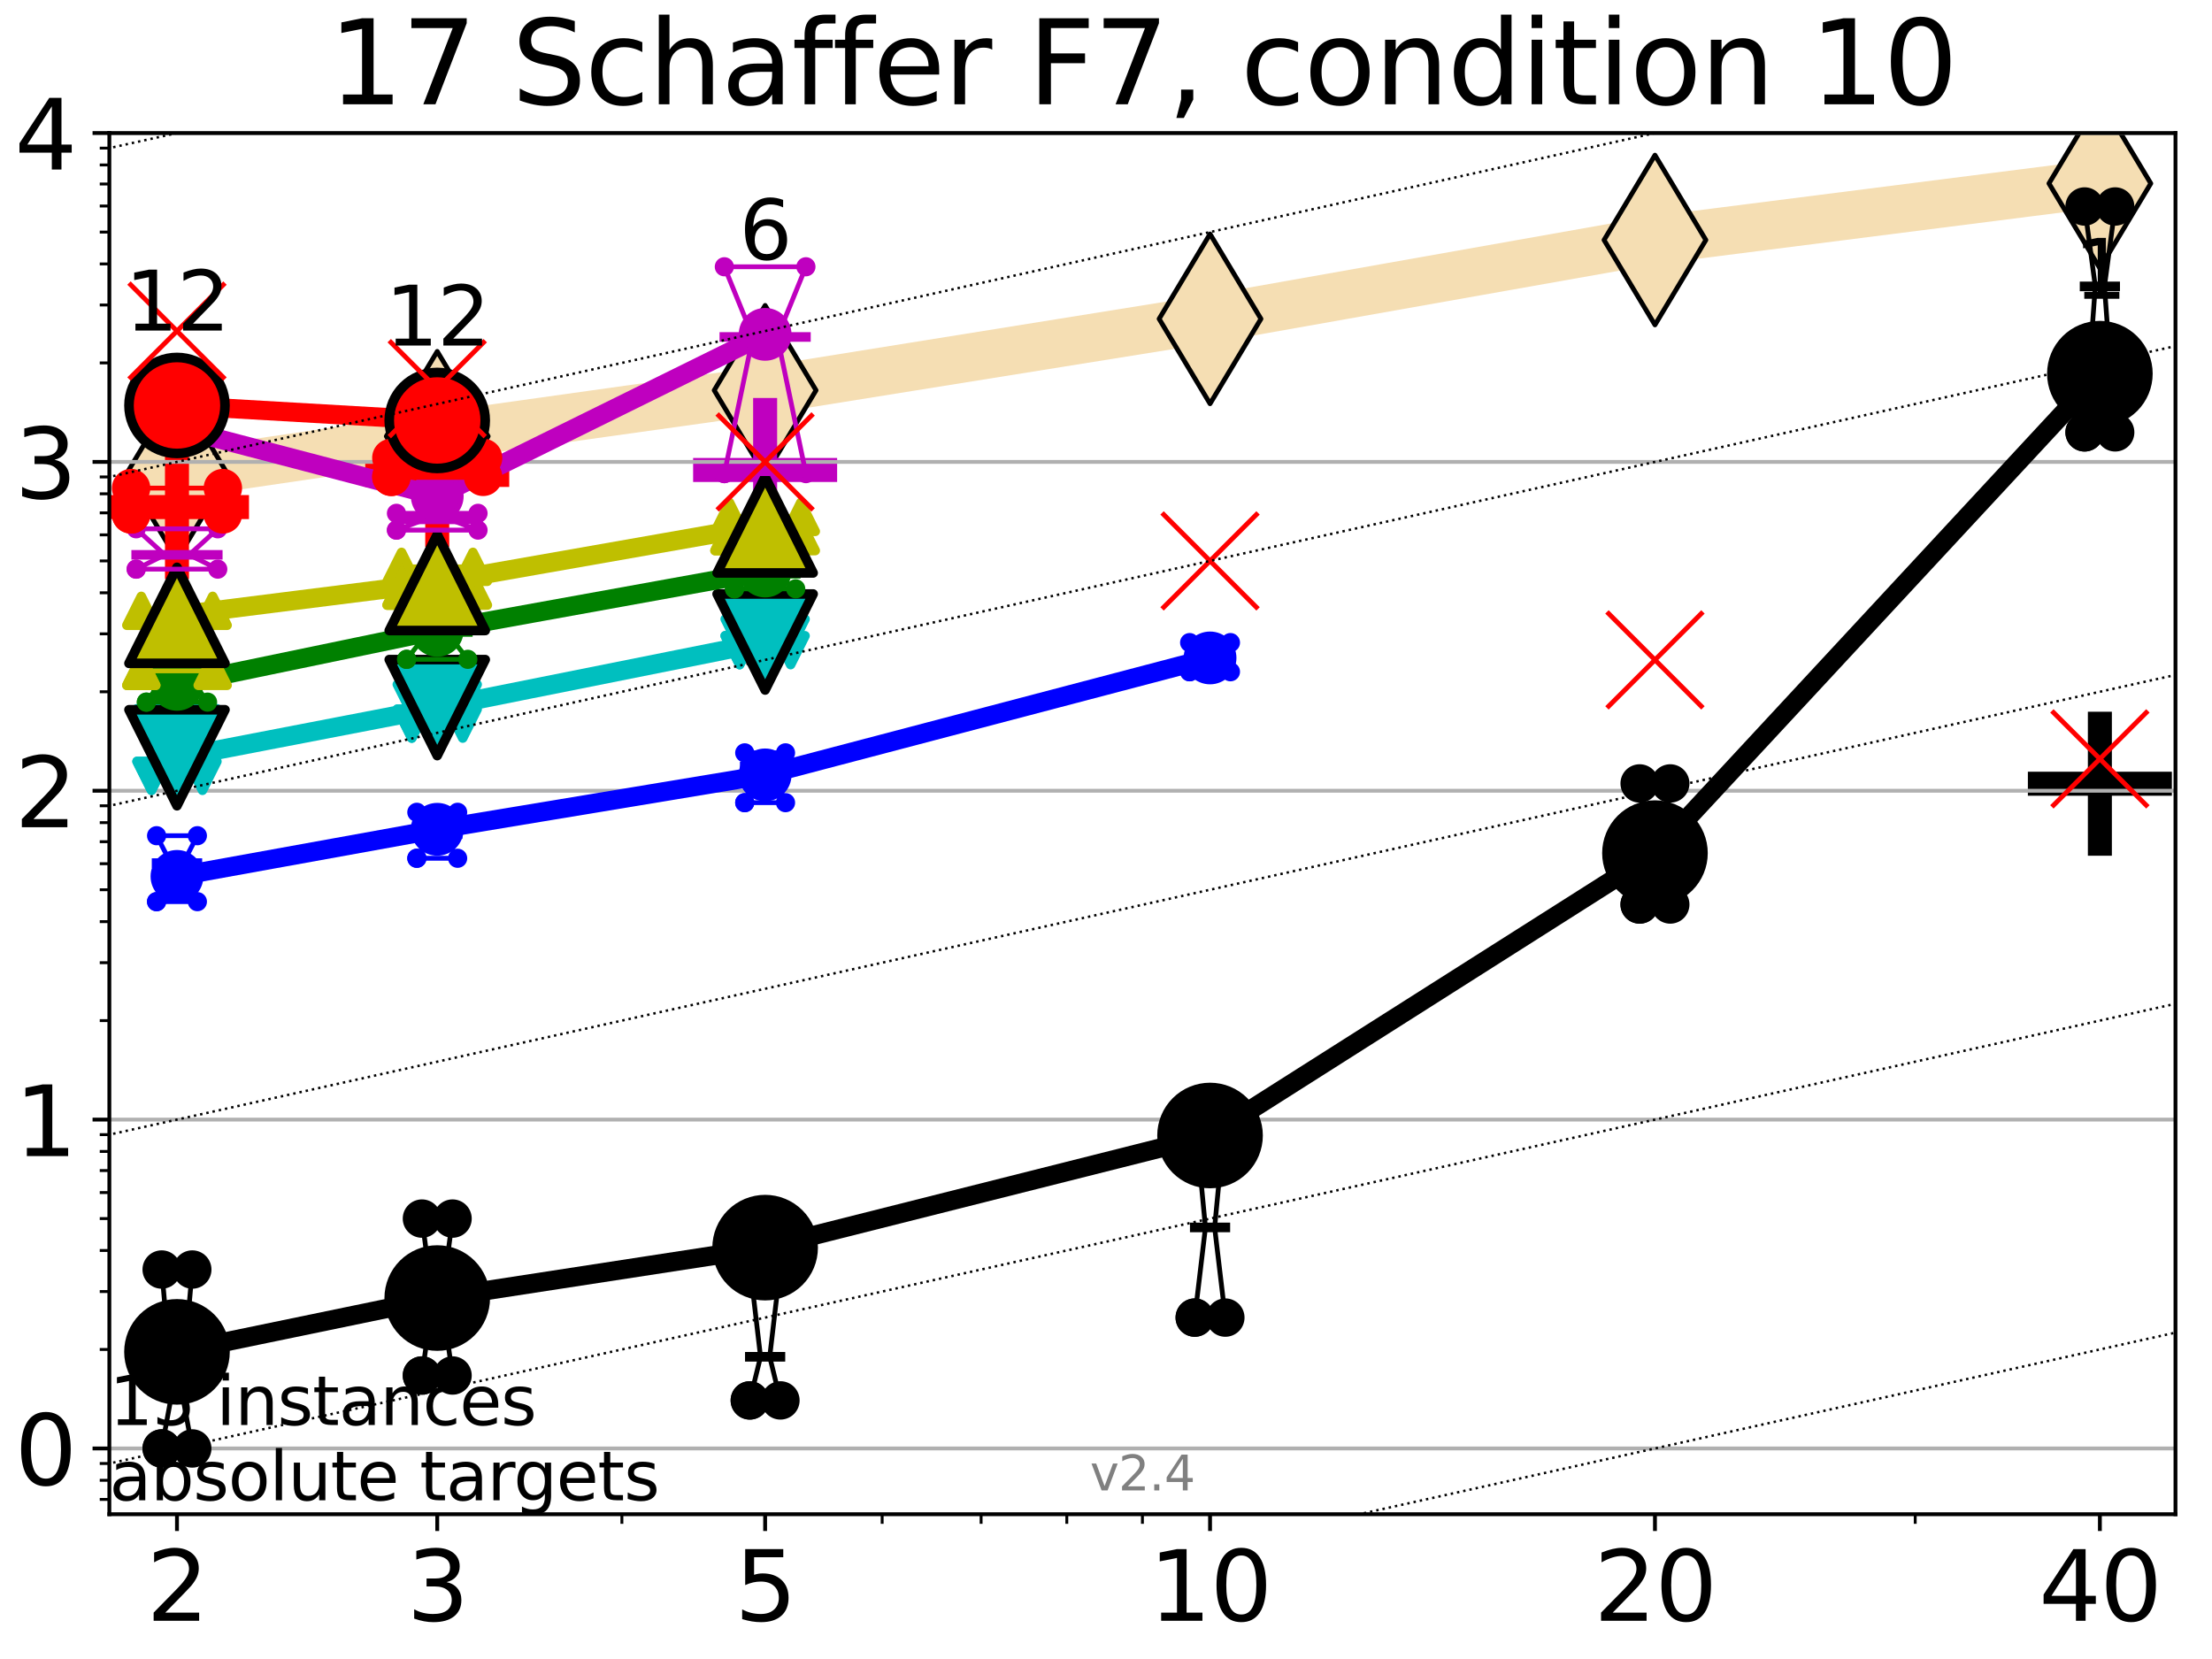 <?xml version="1.0" encoding="utf-8" standalone="no"?>
<!DOCTYPE svg PUBLIC "-//W3C//DTD SVG 1.1//EN"
  "http://www.w3.org/Graphics/SVG/1.1/DTD/svg11.dtd">
<svg height="345.6pt" version="1.1" viewBox="0 0 460.8 345.6" width="460.8pt" xmlns="http://www.w3.org/2000/svg" xmlns:xlink="http://www.w3.org/1999/xlink">
 <defs>
  <style type="text/css">*{stroke-linecap:butt;stroke-linejoin:round;}</style>
 </defs>
 <g id="figure_1">
  <g id="patch_1">
   <path d="M 0 345.6 
L 460.8 345.6 
L 460.8 0 
L 0 0 
z
" style="fill:#ffffff;"/>
  </g>
  <g id="axes_1">
   <g id="patch_2">
    <path d="M 22.78 315.44 
L 453.192 315.44 
L 453.192 27.72 
L 22.78 27.72 
z
" style="fill:#ffffff;"/>
   </g>
   <g id="line2d_1">
    <path clip-path="url(#p0d97cb7084)" d="M 36.868 98.851 
L 91.085 90.883 
L 159.39 81.308 
L 252.074 66.423 
L 344.758 50 
L 437.443 38.212 
" style="fill:none;stroke:#f5deb3;stroke-linecap:square;stroke-width:10;"/>
    <defs>
     <path d="M 0 17.678 
L 10.607 0 
L 0 -17.678 
L -10.607 0 
z
" id="meb2d1c8dbc" style="stroke:#000000;stroke-linejoin:miter;"/>
    </defs>
    <g clip-path="url(#p0d97cb7084)">
     <use style="fill:#f5deb3;stroke:#000000;stroke-linejoin:miter;" x="36.868" xlink:href="#meb2d1c8dbc" y="98.851"/>
     <use style="fill:#f5deb3;stroke:#000000;stroke-linejoin:miter;" x="91.085" xlink:href="#meb2d1c8dbc" y="90.883"/>
     <use style="fill:#f5deb3;stroke:#000000;stroke-linejoin:miter;" x="159.39" xlink:href="#meb2d1c8dbc" y="81.308"/>
     <use style="fill:#f5deb3;stroke:#000000;stroke-linejoin:miter;" x="252.074" xlink:href="#meb2d1c8dbc" y="66.423"/>
     <use style="fill:#f5deb3;stroke:#000000;stroke-linejoin:miter;" x="344.758" xlink:href="#meb2d1c8dbc" y="50"/>
     <use style="fill:#f5deb3;stroke:#000000;stroke-linejoin:miter;" x="437.443" xlink:href="#meb2d1c8dbc" y="38.212"/>
    </g>
   </g>
   <g id="line2d_2">
    <defs>
     <path d="M -15 0 
L 15 0 
M 0 15 
L 0 -15 
" id="mce7c9117b4" style="stroke:#000000;stroke-width:5;"/>
    </defs>
    <g clip-path="url(#p0d97cb7084)">
     <use style="stroke:#000000;stroke-width:5;" x="437.443" xlink:href="#mce7c9117b4" y="163.264"/>
    </g>
   </g>
   <g id="line2d_3">
    <defs>
     <path d="M -15 0 
L 15 0 
M 0 15 
L 0 -15 
" id="m66aa0b65e3" style="stroke:#ff0000;stroke-width:5;"/>
    </defs>
    <g clip-path="url(#p0d97cb7084)">
     <use style="fill:#ff0000;stroke:#ff0000;stroke-width:5;" x="36.868" xlink:href="#m66aa0b65e3" y="105.629"/>
    </g>
   </g>
   <g id="line2d_4">
    <g clip-path="url(#p0d97cb7084)">
     <use style="fill:#ff0000;stroke:#ff0000;stroke-width:5;" x="91.085" xlink:href="#m66aa0b65e3" y="98.938"/>
    </g>
   </g>
   <g id="line2d_5">
    <defs>
     <path d="M -15 0 
L 15 0 
M 0 15 
L 0 -15 
" id="mc19c422279" style="stroke:#bf00bf;stroke-width:5;"/>
    </defs>
    <g clip-path="url(#p0d97cb7084)">
     <use style="fill:#bf00bf;stroke:#bf00bf;stroke-width:5;" x="159.39" xlink:href="#mc19c422279" y="97.902"/>
    </g>
   </g>
   <g id="matplotlib.axis_1">
    <g id="xtick_1">
     <g id="line2d_6">
      <defs>
       <path d="M 0 0 
L 0 3.5 
" id="mca80675c83" style="stroke:#000000;stroke-width:0.8;"/>
      </defs>
      <g>
       <use style="stroke:#000000;stroke-width:0.8;" x="36.868" xlink:href="#mca80675c83" y="315.44"/>
      </g>
     </g>
     <g id="text_1">
      <!-- 2 -->
      <g transform="translate(30.506 337.637)scale(0.2 -0.2)">
       <defs>
        <path d="M 1228 531 
L 3431 531 
L 3431 0 
L 469 0 
L 469 531 
Q 828 903 1448 1529 
Q 2069 2156 2228 2338 
Q 2531 2678 2651 2914 
Q 2772 3150 2772 3378 
Q 2772 3750 2511 3984 
Q 2250 4219 1831 4219 
Q 1534 4219 1204 4116 
Q 875 4013 500 3803 
L 500 4441 
Q 881 4594 1212 4672 
Q 1544 4750 1819 4750 
Q 2544 4750 2975 4387 
Q 3406 4025 3406 3419 
Q 3406 3131 3298 2873 
Q 3191 2616 2906 2266 
Q 2828 2175 2409 1742 
Q 1991 1309 1228 531 
z
" id="DejaVuSans-32" transform="scale(0.016)"/>
       </defs>
       <use xlink:href="#DejaVuSans-32"/>
      </g>
     </g>
    </g>
    <g id="xtick_2">
     <g id="line2d_7">
      <g>
       <use style="stroke:#000000;stroke-width:0.8;" x="91.085" xlink:href="#mca80675c83" y="315.44"/>
      </g>
     </g>
     <g id="text_2">
      <!-- 3 -->
      <g transform="translate(84.723 337.637)scale(0.2 -0.2)">
       <defs>
        <path d="M 2597 2516 
Q 3050 2419 3304 2112 
Q 3559 1806 3559 1356 
Q 3559 666 3084 287 
Q 2609 -91 1734 -91 
Q 1441 -91 1130 -33 
Q 819 25 488 141 
L 488 750 
Q 750 597 1062 519 
Q 1375 441 1716 441 
Q 2309 441 2620 675 
Q 2931 909 2931 1356 
Q 2931 1769 2642 2001 
Q 2353 2234 1838 2234 
L 1294 2234 
L 1294 2753 
L 1863 2753 
Q 2328 2753 2575 2939 
Q 2822 3125 2822 3475 
Q 2822 3834 2567 4026 
Q 2313 4219 1838 4219 
Q 1578 4219 1281 4162 
Q 984 4106 628 3988 
L 628 4550 
Q 988 4650 1302 4700 
Q 1616 4750 1894 4750 
Q 2613 4750 3031 4423 
Q 3450 4097 3450 3541 
Q 3450 3153 3228 2886 
Q 3006 2619 2597 2516 
z
" id="DejaVuSans-33" transform="scale(0.016)"/>
       </defs>
       <use xlink:href="#DejaVuSans-33"/>
      </g>
     </g>
    </g>
    <g id="xtick_3">
     <g id="line2d_8">
      <g>
       <use style="stroke:#000000;stroke-width:0.8;" x="159.39" xlink:href="#mca80675c83" y="315.44"/>
      </g>
     </g>
     <g id="text_3">
      <!-- 5 -->
      <g transform="translate(153.028 337.637)scale(0.2 -0.2)">
       <defs>
        <path d="M 691 4666 
L 3169 4666 
L 3169 4134 
L 1269 4134 
L 1269 2991 
Q 1406 3038 1543 3061 
Q 1681 3084 1819 3084 
Q 2600 3084 3056 2656 
Q 3513 2228 3513 1497 
Q 3513 744 3044 326 
Q 2575 -91 1722 -91 
Q 1428 -91 1123 -41 
Q 819 9 494 109 
L 494 744 
Q 775 591 1075 516 
Q 1375 441 1709 441 
Q 2250 441 2565 725 
Q 2881 1009 2881 1497 
Q 2881 1984 2565 2268 
Q 2250 2553 1709 2553 
Q 1456 2553 1204 2497 
Q 953 2441 691 2322 
L 691 4666 
z
" id="DejaVuSans-35" transform="scale(0.016)"/>
       </defs>
       <use xlink:href="#DejaVuSans-35"/>
      </g>
     </g>
    </g>
    <g id="xtick_4">
     <g id="line2d_9">
      <g>
       <use style="stroke:#000000;stroke-width:0.8;" x="252.074" xlink:href="#mca80675c83" y="315.44"/>
      </g>
     </g>
     <g id="text_4">
      <!-- 10 -->
      <g transform="translate(239.349 337.637)scale(0.2 -0.2)">
       <defs>
        <path d="M 794 531 
L 1825 531 
L 1825 4091 
L 703 3866 
L 703 4441 
L 1819 4666 
L 2450 4666 
L 2450 531 
L 3481 531 
L 3481 0 
L 794 0 
L 794 531 
z
" id="DejaVuSans-31" transform="scale(0.016)"/>
        <path d="M 2034 4250 
Q 1547 4250 1301 3770 
Q 1056 3291 1056 2328 
Q 1056 1369 1301 889 
Q 1547 409 2034 409 
Q 2525 409 2770 889 
Q 3016 1369 3016 2328 
Q 3016 3291 2770 3770 
Q 2525 4250 2034 4250 
z
M 2034 4750 
Q 2819 4750 3233 4129 
Q 3647 3509 3647 2328 
Q 3647 1150 3233 529 
Q 2819 -91 2034 -91 
Q 1250 -91 836 529 
Q 422 1150 422 2328 
Q 422 3509 836 4129 
Q 1250 4750 2034 4750 
z
" id="DejaVuSans-30" transform="scale(0.016)"/>
       </defs>
       <use xlink:href="#DejaVuSans-31"/>
       <use x="63.623" xlink:href="#DejaVuSans-30"/>
      </g>
     </g>
    </g>
    <g id="xtick_5">
     <g id="line2d_10">
      <g>
       <use style="stroke:#000000;stroke-width:0.8;" x="344.758" xlink:href="#mca80675c83" y="315.44"/>
      </g>
     </g>
     <g id="text_5">
      <!-- 20 -->
      <g transform="translate(332.033 337.637)scale(0.2 -0.2)">
       <use xlink:href="#DejaVuSans-32"/>
       <use x="63.623" xlink:href="#DejaVuSans-30"/>
      </g>
     </g>
    </g>
    <g id="xtick_6">
     <g id="line2d_11">
      <g>
       <use style="stroke:#000000;stroke-width:0.8;" x="437.443" xlink:href="#mca80675c83" y="315.44"/>
      </g>
     </g>
     <g id="text_6">
      <!-- 40 -->
      <g transform="translate(424.718 337.637)scale(0.2 -0.2)">
       <defs>
        <path d="M 2419 4116 
L 825 1625 
L 2419 1625 
L 2419 4116 
z
M 2253 4666 
L 3047 4666 
L 3047 1625 
L 3713 1625 
L 3713 1100 
L 3047 1100 
L 3047 0 
L 2419 0 
L 2419 1100 
L 313 1100 
L 313 1709 
L 2253 4666 
z
" id="DejaVuSans-34" transform="scale(0.016)"/>
       </defs>
       <use xlink:href="#DejaVuSans-34"/>
       <use x="63.623" xlink:href="#DejaVuSans-30"/>
      </g>
     </g>
    </g>
    <g id="xtick_7">
     <g id="line2d_12">
      <defs>
       <path d="M 0 0 
L 0 2 
" id="m1c261db205" style="stroke:#000000;stroke-width:0.6;"/>
      </defs>
      <g>
       <use style="stroke:#000000;stroke-width:0.6;" x="129.552" xlink:href="#m1c261db205" y="315.44"/>
      </g>
     </g>
    </g>
    <g id="xtick_8">
     <g id="line2d_13">
      <g>
       <use style="stroke:#000000;stroke-width:0.6;" x="183.769" xlink:href="#m1c261db205" y="315.44"/>
      </g>
     </g>
    </g>
    <g id="xtick_9">
     <g id="line2d_14">
      <g>
       <use style="stroke:#000000;stroke-width:0.6;" x="204.381" xlink:href="#m1c261db205" y="315.44"/>
      </g>
     </g>
    </g>
    <g id="xtick_10">
     <g id="line2d_15">
      <g>
       <use style="stroke:#000000;stroke-width:0.6;" x="222.237" xlink:href="#m1c261db205" y="315.44"/>
      </g>
     </g>
    </g>
    <g id="xtick_11">
     <g id="line2d_16">
      <g>
       <use style="stroke:#000000;stroke-width:0.6;" x="237.986" xlink:href="#m1c261db205" y="315.44"/>
      </g>
     </g>
    </g>
    <g id="xtick_12">
     <g id="line2d_17">
      <g>
       <use style="stroke:#000000;stroke-width:0.6;" x="398.975" xlink:href="#m1c261db205" y="315.44"/>
      </g>
     </g>
    </g>
   </g>
   <g id="matplotlib.axis_2">
    <g id="ytick_1">
     <g id="line2d_18">
      <path clip-path="url(#p0d97cb7084)" d="M 22.78 301.739 
L 453.192 301.739 
" style="fill:none;stroke:#b0b0b0;stroke-linecap:square;stroke-width:0.8;"/>
     </g>
     <g id="line2d_19">
      <defs>
       <path d="M 0 0 
L -3.5 0 
" id="m4682683c9a" style="stroke:#000000;stroke-width:0.8;"/>
      </defs>
      <g>
       <use style="stroke:#000000;stroke-width:0.8;" x="22.78" xlink:href="#m4682683c9a" y="301.739"/>
      </g>
     </g>
     <g id="text_7">
      <!-- 0 -->
      <g transform="translate(3.055 309.337)scale(0.2 -0.2)">
       <use xlink:href="#DejaVuSans-30"/>
      </g>
     </g>
    </g>
    <g id="ytick_2">
     <g id="line2d_20">
      <path clip-path="url(#p0d97cb7084)" d="M 22.78 233.234 
L 453.192 233.234 
" style="fill:none;stroke:#b0b0b0;stroke-linecap:square;stroke-width:0.8;"/>
     </g>
     <g id="line2d_21">
      <g>
       <use style="stroke:#000000;stroke-width:0.8;" x="22.78" xlink:href="#m4682683c9a" y="233.234"/>
      </g>
     </g>
     <g id="text_8">
      <!-- 1 -->
      <g transform="translate(3.055 240.833)scale(0.2 -0.2)">
       <use xlink:href="#DejaVuSans-31"/>
      </g>
     </g>
    </g>
    <g id="ytick_3">
     <g id="line2d_22">
      <path clip-path="url(#p0d97cb7084)" d="M 22.78 164.73 
L 453.192 164.73 
" style="fill:none;stroke:#b0b0b0;stroke-linecap:square;stroke-width:0.8;"/>
     </g>
     <g id="line2d_23">
      <g>
       <use style="stroke:#000000;stroke-width:0.8;" x="22.78" xlink:href="#m4682683c9a" y="164.73"/>
      </g>
     </g>
     <g id="text_9">
      <!-- 2 -->
      <g transform="translate(3.055 172.328)scale(0.2 -0.2)">
       <use xlink:href="#DejaVuSans-32"/>
      </g>
     </g>
    </g>
    <g id="ytick_4">
     <g id="line2d_24">
      <path clip-path="url(#p0d97cb7084)" d="M 22.78 96.225 
L 453.192 96.225 
" style="fill:none;stroke:#b0b0b0;stroke-linecap:square;stroke-width:0.8;"/>
     </g>
     <g id="line2d_25">
      <g>
       <use style="stroke:#000000;stroke-width:0.8;" x="22.78" xlink:href="#m4682683c9a" y="96.225"/>
      </g>
     </g>
     <g id="text_10">
      <!-- 3 -->
      <g transform="translate(3.055 103.823)scale(0.2 -0.2)">
       <use xlink:href="#DejaVuSans-33"/>
      </g>
     </g>
    </g>
    <g id="ytick_5">
     <g id="line2d_26">
      <path clip-path="url(#p0d97cb7084)" d="M 22.78 27.72 
L 453.192 27.72 
" style="fill:none;stroke:#b0b0b0;stroke-linecap:square;stroke-width:0.8;"/>
     </g>
     <g id="line2d_27">
      <g>
       <use style="stroke:#000000;stroke-width:0.8;" x="22.78" xlink:href="#m4682683c9a" y="27.72"/>
      </g>
     </g>
     <g id="text_11">
      <!-- 4 -->
      <g transform="translate(3.055 35.318)scale(0.2 -0.2)">
       <use xlink:href="#DejaVuSans-34"/>
      </g>
     </g>
    </g>
    <g id="ytick_6">
     <g id="line2d_28">
      <defs>
       <path d="M 0 0 
L -2 0 
" id="m2cd879d713" style="stroke:#000000;stroke-width:0.6;"/>
      </defs>
      <g>
       <use style="stroke:#000000;stroke-width:0.6;" x="22.78" xlink:href="#m2cd879d713" y="312.351"/>
      </g>
     </g>
    </g>
    <g id="ytick_7">
     <g id="line2d_29">
      <g>
       <use style="stroke:#000000;stroke-width:0.6;" x="22.78" xlink:href="#m2cd879d713" y="308.378"/>
      </g>
     </g>
    </g>
    <g id="ytick_8">
     <g id="line2d_30">
      <g>
       <use style="stroke:#000000;stroke-width:0.6;" x="22.78" xlink:href="#m2cd879d713" y="304.874"/>
      </g>
     </g>
    </g>
    <g id="ytick_9">
     <g id="line2d_31">
      <g>
       <use style="stroke:#000000;stroke-width:0.6;" x="22.78" xlink:href="#m2cd879d713" y="281.117"/>
      </g>
     </g>
    </g>
    <g id="ytick_10">
     <g id="line2d_32">
      <g>
       <use style="stroke:#000000;stroke-width:0.6;" x="22.78" xlink:href="#m2cd879d713" y="269.054"/>
      </g>
     </g>
    </g>
    <g id="ytick_11">
     <g id="line2d_33">
      <g>
       <use style="stroke:#000000;stroke-width:0.6;" x="22.78" xlink:href="#m2cd879d713" y="260.495"/>
      </g>
     </g>
    </g>
    <g id="ytick_12">
     <g id="line2d_34">
      <g>
       <use style="stroke:#000000;stroke-width:0.6;" x="22.78" xlink:href="#m2cd879d713" y="253.856"/>
      </g>
     </g>
    </g>
    <g id="ytick_13">
     <g id="line2d_35">
      <g>
       <use style="stroke:#000000;stroke-width:0.6;" x="22.78" xlink:href="#m2cd879d713" y="248.432"/>
      </g>
     </g>
    </g>
    <g id="ytick_14">
     <g id="line2d_36">
      <g>
       <use style="stroke:#000000;stroke-width:0.6;" x="22.78" xlink:href="#m2cd879d713" y="243.846"/>
      </g>
     </g>
    </g>
    <g id="ytick_15">
     <g id="line2d_37">
      <g>
       <use style="stroke:#000000;stroke-width:0.6;" x="22.78" xlink:href="#m2cd879d713" y="239.873"/>
      </g>
     </g>
    </g>
    <g id="ytick_16">
     <g id="line2d_38">
      <g>
       <use style="stroke:#000000;stroke-width:0.6;" x="22.78" xlink:href="#m2cd879d713" y="236.369"/>
      </g>
     </g>
    </g>
    <g id="ytick_17">
     <g id="line2d_39">
      <g>
       <use style="stroke:#000000;stroke-width:0.6;" x="22.78" xlink:href="#m2cd879d713" y="212.612"/>
      </g>
     </g>
    </g>
    <g id="ytick_18">
     <g id="line2d_40">
      <g>
       <use style="stroke:#000000;stroke-width:0.6;" x="22.78" xlink:href="#m2cd879d713" y="200.549"/>
      </g>
     </g>
    </g>
    <g id="ytick_19">
     <g id="line2d_41">
      <g>
       <use style="stroke:#000000;stroke-width:0.6;" x="22.78" xlink:href="#m2cd879d713" y="191.99"/>
      </g>
     </g>
    </g>
    <g id="ytick_20">
     <g id="line2d_42">
      <g>
       <use style="stroke:#000000;stroke-width:0.6;" x="22.78" xlink:href="#m2cd879d713" y="185.352"/>
      </g>
     </g>
    </g>
    <g id="ytick_21">
     <g id="line2d_43">
      <g>
       <use style="stroke:#000000;stroke-width:0.6;" x="22.78" xlink:href="#m2cd879d713" y="179.927"/>
      </g>
     </g>
    </g>
    <g id="ytick_22">
     <g id="line2d_44">
      <g>
       <use style="stroke:#000000;stroke-width:0.6;" x="22.78" xlink:href="#m2cd879d713" y="175.341"/>
      </g>
     </g>
    </g>
    <g id="ytick_23">
     <g id="line2d_45">
      <g>
       <use style="stroke:#000000;stroke-width:0.6;" x="22.78" xlink:href="#m2cd879d713" y="171.368"/>
      </g>
     </g>
    </g>
    <g id="ytick_24">
     <g id="line2d_46">
      <g>
       <use style="stroke:#000000;stroke-width:0.6;" x="22.78" xlink:href="#m2cd879d713" y="167.864"/>
      </g>
     </g>
    </g>
    <g id="ytick_25">
     <g id="line2d_47">
      <g>
       <use style="stroke:#000000;stroke-width:0.6;" x="22.78" xlink:href="#m2cd879d713" y="144.108"/>
      </g>
     </g>
    </g>
    <g id="ytick_26">
     <g id="line2d_48">
      <g>
       <use style="stroke:#000000;stroke-width:0.6;" x="22.78" xlink:href="#m2cd879d713" y="132.044"/>
      </g>
     </g>
    </g>
    <g id="ytick_27">
     <g id="line2d_49">
      <g>
       <use style="stroke:#000000;stroke-width:0.6;" x="22.78" xlink:href="#m2cd879d713" y="123.486"/>
      </g>
     </g>
    </g>
    <g id="ytick_28">
     <g id="line2d_50">
      <g>
       <use style="stroke:#000000;stroke-width:0.6;" x="22.78" xlink:href="#m2cd879d713" y="116.847"/>
      </g>
     </g>
    </g>
    <g id="ytick_29">
     <g id="line2d_51">
      <g>
       <use style="stroke:#000000;stroke-width:0.6;" x="22.78" xlink:href="#m2cd879d713" y="111.422"/>
      </g>
     </g>
    </g>
    <g id="ytick_30">
     <g id="line2d_52">
      <g>
       <use style="stroke:#000000;stroke-width:0.6;" x="22.78" xlink:href="#m2cd879d713" y="106.836"/>
      </g>
     </g>
    </g>
    <g id="ytick_31">
     <g id="line2d_53">
      <g>
       <use style="stroke:#000000;stroke-width:0.6;" x="22.78" xlink:href="#m2cd879d713" y="102.864"/>
      </g>
     </g>
    </g>
    <g id="ytick_32">
     <g id="line2d_54">
      <g>
       <use style="stroke:#000000;stroke-width:0.6;" x="22.78" xlink:href="#m2cd879d713" y="99.359"/>
      </g>
     </g>
    </g>
    <g id="ytick_33">
     <g id="line2d_55">
      <g>
       <use style="stroke:#000000;stroke-width:0.6;" x="22.78" xlink:href="#m2cd879d713" y="75.603"/>
      </g>
     </g>
    </g>
    <g id="ytick_34">
     <g id="line2d_56">
      <g>
       <use style="stroke:#000000;stroke-width:0.6;" x="22.78" xlink:href="#m2cd879d713" y="63.54"/>
      </g>
     </g>
    </g>
    <g id="ytick_35">
     <g id="line2d_57">
      <g>
       <use style="stroke:#000000;stroke-width:0.6;" x="22.78" xlink:href="#m2cd879d713" y="54.981"/>
      </g>
     </g>
    </g>
    <g id="ytick_36">
     <g id="line2d_58">
      <g>
       <use style="stroke:#000000;stroke-width:0.6;" x="22.78" xlink:href="#m2cd879d713" y="48.342"/>
      </g>
     </g>
    </g>
    <g id="ytick_37">
     <g id="line2d_59">
      <g>
       <use style="stroke:#000000;stroke-width:0.6;" x="22.78" xlink:href="#m2cd879d713" y="42.918"/>
      </g>
     </g>
    </g>
    <g id="ytick_38">
     <g id="line2d_60">
      <g>
       <use style="stroke:#000000;stroke-width:0.6;" x="22.78" xlink:href="#m2cd879d713" y="38.332"/>
      </g>
     </g>
    </g>
    <g id="ytick_39">
     <g id="line2d_61">
      <g>
       <use style="stroke:#000000;stroke-width:0.6;" x="22.78" xlink:href="#m2cd879d713" y="34.359"/>
      </g>
     </g>
    </g>
    <g id="ytick_40">
     <g id="line2d_62">
      <g>
       <use style="stroke:#000000;stroke-width:0.6;" x="22.78" xlink:href="#m2cd879d713" y="30.855"/>
      </g>
     </g>
    </g>
   </g>
   <g id="line2d_63">
    <path clip-path="url(#p0d97cb7084)" d="M 33.682 301.739 
L 35.912 289.676 
L 33.682 264.468 
L 40.054 264.468 
L 37.824 289.676 
L 40.054 301.739 
L 33.682 301.739 
" style="fill:none;stroke:#000000;stroke-linecap:square;"/>
   </g>
   <g id="line2d_64">
    <path clip-path="url(#p0d97cb7084)" d="M 33.682 301.739 
L 40.054 301.739 
L 40.054 264.468 
L 33.682 264.468 
L 33.682 301.739 
" style="fill:none;"/>
    <defs>
     <path d="M 0 3 
C 0.796 3 1.559 2.684 2.121 2.121 
C 2.684 1.559 3 0.796 3 0 
C 3 -0.796 2.684 -1.559 2.121 -2.121 
C 1.559 -2.684 0.796 -3 0 -3 
C -0.796 -3 -1.559 -2.684 -2.121 -2.121 
C -2.684 -1.559 -3 -0.796 -3 0 
C -3 0.796 -2.684 1.559 -2.121 2.121 
C -1.559 2.684 -0.796 3 0 3 
z
" id="m7f479c6010" style="stroke:#000000;stroke-width:2;"/>
    </defs>
    <g clip-path="url(#p0d97cb7084)">
     <use style="stroke:#000000;stroke-width:2;" x="33.682" xlink:href="#m7f479c6010" y="301.739"/>
     <use style="stroke:#000000;stroke-width:2;" x="40.054" xlink:href="#m7f479c6010" y="301.739"/>
     <use style="stroke:#000000;stroke-width:2;" x="40.054" xlink:href="#m7f479c6010" y="264.468"/>
     <use style="stroke:#000000;stroke-width:2;" x="33.682" xlink:href="#m7f479c6010" y="264.468"/>
     <use style="stroke:#000000;stroke-width:2;" x="33.682" xlink:href="#m7f479c6010" y="301.739"/>
    </g>
   </g>
   <g id="line2d_65">
    <path clip-path="url(#p0d97cb7084)" d="M 33.682 289.676 
L 40.054 289.676 
" style="fill:none;stroke:#000000;stroke-linecap:square;stroke-width:2;"/>
   </g>
   <g id="line2d_66">
    <path clip-path="url(#p0d97cb7084)" d="M 87.899 286.541 
L 90.129 270.755 
L 87.899 253.856 
L 94.271 253.856 
L 92.041 270.755 
L 94.271 286.541 
L 87.899 286.541 
" style="fill:none;stroke:#000000;stroke-linecap:square;"/>
   </g>
   <g id="line2d_67">
    <path clip-path="url(#p0d97cb7084)" d="M 87.899 286.541 
L 94.271 286.541 
L 94.271 253.856 
L 87.899 253.856 
L 87.899 286.541 
" style="fill:none;"/>
    <g clip-path="url(#p0d97cb7084)">
     <use style="stroke:#000000;stroke-width:2;" x="87.899" xlink:href="#m7f479c6010" y="286.541"/>
     <use style="stroke:#000000;stroke-width:2;" x="94.271" xlink:href="#m7f479c6010" y="286.541"/>
     <use style="stroke:#000000;stroke-width:2;" x="94.271" xlink:href="#m7f479c6010" y="253.856"/>
     <use style="stroke:#000000;stroke-width:2;" x="87.899" xlink:href="#m7f479c6010" y="253.856"/>
     <use style="stroke:#000000;stroke-width:2;" x="87.899" xlink:href="#m7f479c6010" y="286.541"/>
    </g>
   </g>
   <g id="line2d_68">
    <path clip-path="url(#p0d97cb7084)" d="M 87.899 270.755 
L 94.271 270.755 
" style="fill:none;stroke:#000000;stroke-linecap:square;stroke-width:2;"/>
   </g>
   <g id="line2d_69">
    <path clip-path="url(#p0d97cb7084)" d="M 156.204 291.729 
L 158.434 282.643 
L 156.204 263.63 
L 162.576 263.63 
L 160.346 282.643 
L 162.576 291.729 
L 156.204 291.729 
" style="fill:none;stroke:#000000;stroke-linecap:square;"/>
   </g>
   <g id="line2d_70">
    <path clip-path="url(#p0d97cb7084)" d="M 156.204 291.729 
L 162.576 291.729 
L 162.576 263.63 
L 156.204 263.63 
L 156.204 291.729 
" style="fill:none;"/>
    <g clip-path="url(#p0d97cb7084)">
     <use style="stroke:#000000;stroke-width:2;" x="156.204" xlink:href="#m7f479c6010" y="291.729"/>
     <use style="stroke:#000000;stroke-width:2;" x="162.576" xlink:href="#m7f479c6010" y="291.729"/>
     <use style="stroke:#000000;stroke-width:2;" x="162.576" xlink:href="#m7f479c6010" y="263.63"/>
     <use style="stroke:#000000;stroke-width:2;" x="156.204" xlink:href="#m7f479c6010" y="263.63"/>
     <use style="stroke:#000000;stroke-width:2;" x="156.204" xlink:href="#m7f479c6010" y="291.729"/>
    </g>
   </g>
   <g id="line2d_71">
    <path clip-path="url(#p0d97cb7084)" d="M 156.204 282.643 
L 162.576 282.643 
" style="fill:none;stroke:#000000;stroke-linecap:square;stroke-width:2;"/>
   </g>
   <g id="line2d_72">
    <path clip-path="url(#p0d97cb7084)" d="M 248.888 274.478 
L 251.118 255.697 
L 248.888 232.355 
L 255.26 232.355 
L 253.03 255.697 
L 255.26 274.478 
L 248.888 274.478 
" style="fill:none;stroke:#000000;stroke-linecap:square;"/>
   </g>
   <g id="line2d_73">
    <path clip-path="url(#p0d97cb7084)" d="M 248.888 274.478 
L 255.26 274.478 
L 255.26 232.355 
L 248.888 232.355 
L 248.888 274.478 
" style="fill:none;"/>
    <g clip-path="url(#p0d97cb7084)">
     <use style="stroke:#000000;stroke-width:2;" x="248.888" xlink:href="#m7f479c6010" y="274.478"/>
     <use style="stroke:#000000;stroke-width:2;" x="255.26" xlink:href="#m7f479c6010" y="274.478"/>
     <use style="stroke:#000000;stroke-width:2;" x="255.26" xlink:href="#m7f479c6010" y="232.355"/>
     <use style="stroke:#000000;stroke-width:2;" x="248.888" xlink:href="#m7f479c6010" y="232.355"/>
     <use style="stroke:#000000;stroke-width:2;" x="248.888" xlink:href="#m7f479c6010" y="274.478"/>
    </g>
   </g>
   <g id="line2d_74">
    <path clip-path="url(#p0d97cb7084)" d="M 248.888 255.697 
L 255.26 255.697 
" style="fill:none;stroke:#000000;stroke-linecap:square;stroke-width:2;"/>
   </g>
   <g id="line2d_75">
    <path clip-path="url(#p0d97cb7084)" d="M 341.572 188.42 
L 343.803 182.624 
L 341.572 163.207 
L 347.945 163.207 
L 345.714 182.624 
L 347.945 188.42 
L 341.572 188.42 
" style="fill:none;stroke:#000000;stroke-linecap:square;"/>
   </g>
   <g id="line2d_76">
    <path clip-path="url(#p0d97cb7084)" d="M 341.572 188.42 
L 347.945 188.42 
L 347.945 163.207 
L 341.572 163.207 
L 341.572 188.42 
" style="fill:none;"/>
    <g clip-path="url(#p0d97cb7084)">
     <use style="stroke:#000000;stroke-width:2;" x="341.572" xlink:href="#m7f479c6010" y="188.42"/>
     <use style="stroke:#000000;stroke-width:2;" x="347.945" xlink:href="#m7f479c6010" y="188.42"/>
     <use style="stroke:#000000;stroke-width:2;" x="347.945" xlink:href="#m7f479c6010" y="163.207"/>
     <use style="stroke:#000000;stroke-width:2;" x="341.572" xlink:href="#m7f479c6010" y="163.207"/>
     <use style="stroke:#000000;stroke-width:2;" x="341.572" xlink:href="#m7f479c6010" y="188.42"/>
    </g>
   </g>
   <g id="line2d_77">
    <path clip-path="url(#p0d97cb7084)" d="M 341.572 182.624 
L 347.945 182.624 
" style="fill:none;stroke:#000000;stroke-linecap:square;stroke-width:2;"/>
   </g>
   <g id="line2d_78">
    <path clip-path="url(#p0d97cb7084)" d="M 434.257 90.065 
L 436.487 59.663 
L 434.257 43.017 
L 440.629 43.017 
L 438.398 59.663 
L 440.629 90.065 
L 434.257 90.065 
" style="fill:none;stroke:#000000;stroke-linecap:square;"/>
   </g>
   <g id="line2d_79">
    <path clip-path="url(#p0d97cb7084)" d="M 434.257 90.065 
L 440.629 90.065 
L 440.629 43.017 
L 434.257 43.017 
L 434.257 90.065 
" style="fill:none;"/>
    <g clip-path="url(#p0d97cb7084)">
     <use style="stroke:#000000;stroke-width:2;" x="434.257" xlink:href="#m7f479c6010" y="90.065"/>
     <use style="stroke:#000000;stroke-width:2;" x="440.629" xlink:href="#m7f479c6010" y="90.065"/>
     <use style="stroke:#000000;stroke-width:2;" x="440.629" xlink:href="#m7f479c6010" y="43.017"/>
     <use style="stroke:#000000;stroke-width:2;" x="434.257" xlink:href="#m7f479c6010" y="43.017"/>
     <use style="stroke:#000000;stroke-width:2;" x="434.257" xlink:href="#m7f479c6010" y="90.065"/>
    </g>
   </g>
   <g id="line2d_80">
    <path clip-path="url(#p0d97cb7084)" d="M 434.257 59.663 
L 440.629 59.663 
" style="fill:none;stroke:#000000;stroke-linecap:square;stroke-width:2;"/>
   </g>
   <g id="line2d_81">
    <path clip-path="url(#p0d97cb7084)" d="M 36.868 281.617 
L 91.085 270.407 
" style="fill:none;stroke:#000000;stroke-linecap:square;stroke-width:4;"/>
   </g>
   <g id="line2d_82">
    <path clip-path="url(#p0d97cb7084)" d="M 91.085 270.407 
L 159.39 259.906 
" style="fill:none;stroke:#000000;stroke-linecap:square;stroke-width:4;"/>
   </g>
   <g id="line2d_83">
    <path clip-path="url(#p0d97cb7084)" d="M 159.39 259.906 
L 252.074 236.546 
" style="fill:none;stroke:#000000;stroke-linecap:square;stroke-width:4;"/>
   </g>
   <g id="line2d_84">
    <path clip-path="url(#p0d97cb7084)" d="M 252.074 236.546 
L 344.758 177.719 
" style="fill:none;stroke:#000000;stroke-linecap:square;stroke-width:4;"/>
   </g>
   <g id="line2d_85">
    <path clip-path="url(#p0d97cb7084)" d="M 344.758 177.719 
L 437.443 77.841 
" style="fill:none;stroke:#000000;stroke-linecap:square;stroke-width:4;"/>
   </g>
   <g id="line2d_86">
    <path clip-path="url(#p0d97cb7084)" d="M 36.868 281.617 
L 91.085 270.407 
L 159.39 259.906 
L 252.074 236.546 
L 344.758 177.719 
L 437.443 77.841 
" style="fill:none;"/>
    <defs>
     <path d="M 0 10 
C 2.652 10 5.196 8.946 7.071 7.071 
C 8.946 5.196 10 2.652 10 0 
C 10 -2.652 8.946 -5.196 7.071 -7.071 
C 5.196 -8.946 2.652 -10 0 -10 
C -2.652 -10 -5.196 -8.946 -7.071 -7.071 
C -8.946 -5.196 -10 -2.652 -10 0 
C -10 2.652 -8.946 5.196 -7.071 7.071 
C -5.196 8.946 -2.652 10 0 10 
z
" id="m703aa06025" style="stroke:#000000;stroke-width:2;"/>
    </defs>
    <g clip-path="url(#p0d97cb7084)">
     <use style="stroke:#000000;stroke-width:2;" x="36.868" xlink:href="#m703aa06025" y="281.617"/>
     <use style="stroke:#000000;stroke-width:2;" x="91.085" xlink:href="#m703aa06025" y="270.407"/>
     <use style="stroke:#000000;stroke-width:2;" x="159.39" xlink:href="#m703aa06025" y="259.906"/>
     <use style="stroke:#000000;stroke-width:2;" x="252.074" xlink:href="#m703aa06025" y="236.546"/>
     <use style="stroke:#000000;stroke-width:2;" x="344.758" xlink:href="#m703aa06025" y="177.719"/>
     <use style="stroke:#000000;stroke-width:2;" x="437.443" xlink:href="#m703aa06025" y="77.841"/>
    </g>
   </g>
   <g id="line2d_87">
    <path clip-path="url(#p0d97cb7084)" d="M 32.62 187.832 
L 35.594 179.804 
L 32.62 174.093 
L 41.116 174.093 
L 38.143 179.804 
L 41.116 187.832 
L 32.62 187.832 
" style="fill:none;stroke:#0000ff;stroke-linecap:square;"/>
   </g>
   <g id="line2d_88">
    <path clip-path="url(#p0d97cb7084)" d="M 32.62 187.832 
L 41.116 187.832 
L 41.116 174.093 
L 32.62 174.093 
L 32.62 187.832 
" style="fill:none;"/>
    <defs>
     <path d="M 0 1.5 
C 0.398 1.5 0.779 1.342 1.061 1.061 
C 1.342 0.779 1.5 0.398 1.5 0 
C 1.5 -0.398 1.342 -0.779 1.061 -1.061 
C 0.779 -1.342 0.398 -1.5 0 -1.5 
C -0.398 -1.5 -0.779 -1.342 -1.061 -1.061 
C -1.342 -0.779 -1.5 -0.398 -1.5 0 
C -1.5 0.398 -1.342 0.779 -1.061 1.061 
C -0.779 1.342 -0.398 1.5 0 1.5 
z
" id="mbe0f8355c3" style="stroke:#0000ff;"/>
    </defs>
    <g clip-path="url(#p0d97cb7084)">
     <use style="fill:#0000ff;stroke:#0000ff;" x="32.62" xlink:href="#mbe0f8355c3" y="187.832"/>
     <use style="fill:#0000ff;stroke:#0000ff;" x="41.116" xlink:href="#mbe0f8355c3" y="187.832"/>
     <use style="fill:#0000ff;stroke:#0000ff;" x="41.116" xlink:href="#mbe0f8355c3" y="174.093"/>
     <use style="fill:#0000ff;stroke:#0000ff;" x="32.62" xlink:href="#mbe0f8355c3" y="174.093"/>
     <use style="fill:#0000ff;stroke:#0000ff;" x="32.62" xlink:href="#mbe0f8355c3" y="187.832"/>
    </g>
   </g>
   <g id="line2d_89">
    <path clip-path="url(#p0d97cb7084)" d="M 32.62 179.804 
L 41.116 179.804 
" style="fill:none;stroke:#0000ff;stroke-linecap:square;stroke-width:2;"/>
   </g>
   <g id="line2d_90">
    <path clip-path="url(#p0d97cb7084)" d="M 86.837 178.792 
L 89.811 173.755 
L 86.837 169.217 
L 95.333 169.217 
L 92.359 173.755 
L 95.333 178.792 
L 86.837 178.792 
" style="fill:none;stroke:#0000ff;stroke-linecap:square;"/>
   </g>
   <g id="line2d_91">
    <path clip-path="url(#p0d97cb7084)" d="M 86.837 178.792 
L 95.333 178.792 
L 95.333 169.217 
L 86.837 169.217 
L 86.837 178.792 
" style="fill:none;"/>
    <g clip-path="url(#p0d97cb7084)">
     <use style="fill:#0000ff;stroke:#0000ff;" x="86.837" xlink:href="#mbe0f8355c3" y="178.792"/>
     <use style="fill:#0000ff;stroke:#0000ff;" x="95.333" xlink:href="#mbe0f8355c3" y="178.792"/>
     <use style="fill:#0000ff;stroke:#0000ff;" x="95.333" xlink:href="#mbe0f8355c3" y="169.217"/>
     <use style="fill:#0000ff;stroke:#0000ff;" x="86.837" xlink:href="#mbe0f8355c3" y="169.217"/>
     <use style="fill:#0000ff;stroke:#0000ff;" x="86.837" xlink:href="#mbe0f8355c3" y="178.792"/>
    </g>
   </g>
   <g id="line2d_92">
    <path clip-path="url(#p0d97cb7084)" d="M 86.837 173.755 
L 95.333 173.755 
" style="fill:none;stroke:#0000ff;stroke-linecap:square;stroke-width:2;"/>
   </g>
   <g id="line2d_93">
    <path clip-path="url(#p0d97cb7084)" d="M 155.142 167.21 
L 158.116 159.679 
L 155.142 156.832 
L 163.638 156.832 
L 160.665 159.679 
L 163.638 167.21 
L 155.142 167.21 
" style="fill:none;stroke:#0000ff;stroke-linecap:square;"/>
   </g>
   <g id="line2d_94">
    <path clip-path="url(#p0d97cb7084)" d="M 155.142 167.21 
L 163.638 167.21 
L 163.638 156.832 
L 155.142 156.832 
L 155.142 167.21 
" style="fill:none;"/>
    <g clip-path="url(#p0d97cb7084)">
     <use style="fill:#0000ff;stroke:#0000ff;" x="155.142" xlink:href="#mbe0f8355c3" y="167.21"/>
     <use style="fill:#0000ff;stroke:#0000ff;" x="163.638" xlink:href="#mbe0f8355c3" y="167.21"/>
     <use style="fill:#0000ff;stroke:#0000ff;" x="163.638" xlink:href="#mbe0f8355c3" y="156.832"/>
     <use style="fill:#0000ff;stroke:#0000ff;" x="155.142" xlink:href="#mbe0f8355c3" y="156.832"/>
     <use style="fill:#0000ff;stroke:#0000ff;" x="155.142" xlink:href="#mbe0f8355c3" y="167.21"/>
    </g>
   </g>
   <g id="line2d_95">
    <path clip-path="url(#p0d97cb7084)" d="M 155.142 159.679 
L 163.638 159.679 
" style="fill:none;stroke:#0000ff;stroke-linecap:square;stroke-width:2;"/>
   </g>
   <g id="line2d_96">
    <path clip-path="url(#p0d97cb7084)" d="M 247.826 139.937 
L 250.8 137.244 
L 247.826 133.864 
L 256.322 133.864 
L 253.349 137.244 
L 256.322 139.937 
L 247.826 139.937 
" style="fill:none;stroke:#0000ff;stroke-linecap:square;"/>
   </g>
   <g id="line2d_97">
    <path clip-path="url(#p0d97cb7084)" d="M 247.826 139.937 
L 256.322 139.937 
L 256.322 133.864 
L 247.826 133.864 
L 247.826 139.937 
" style="fill:none;"/>
    <g clip-path="url(#p0d97cb7084)">
     <use style="fill:#0000ff;stroke:#0000ff;" x="247.826" xlink:href="#mbe0f8355c3" y="139.937"/>
     <use style="fill:#0000ff;stroke:#0000ff;" x="256.322" xlink:href="#mbe0f8355c3" y="139.937"/>
     <use style="fill:#0000ff;stroke:#0000ff;" x="256.322" xlink:href="#mbe0f8355c3" y="133.864"/>
     <use style="fill:#0000ff;stroke:#0000ff;" x="247.826" xlink:href="#mbe0f8355c3" y="133.864"/>
     <use style="fill:#0000ff;stroke:#0000ff;" x="247.826" xlink:href="#mbe0f8355c3" y="139.937"/>
    </g>
   </g>
   <g id="line2d_98">
    <path clip-path="url(#p0d97cb7084)" d="M 247.826 137.244 
L 256.322 137.244 
" style="fill:none;stroke:#0000ff;stroke-linecap:square;stroke-width:2;"/>
   </g>
   <g id="line2d_99">
    <path clip-path="url(#p0d97cb7084)" d="M 36.868 182.57 
L 91.085 172.756 
" style="fill:none;stroke:#0000ff;stroke-linecap:square;stroke-width:4;"/>
   </g>
   <g id="line2d_100">
    <path clip-path="url(#p0d97cb7084)" d="M 91.085 172.756 
L 159.39 161.425 
" style="fill:none;stroke:#0000ff;stroke-linecap:square;stroke-width:4;"/>
   </g>
   <g id="line2d_101">
    <path clip-path="url(#p0d97cb7084)" d="M 159.39 161.425 
L 252.074 137.059 
" style="fill:none;stroke:#0000ff;stroke-linecap:square;stroke-width:4;"/>
   </g>
   <g id="line2d_102">
    <path clip-path="url(#p0d97cb7084)" d="M 36.868 182.57 
L 91.085 172.756 
L 159.39 161.425 
L 252.074 137.059 
" style="fill:none;"/>
    <defs>
     <path d="M 0 5 
C 1.326 5 2.598 4.473 3.536 3.536 
C 4.473 2.598 5 1.326 5 0 
C 5 -1.326 4.473 -2.598 3.536 -3.536 
C 2.598 -4.473 1.326 -5 0 -5 
C -1.326 -5 -2.598 -4.473 -3.536 -3.536 
C -4.473 -2.598 -5 -1.326 -5 0 
C -5 1.326 -4.473 2.598 -3.536 3.536 
C -2.598 4.473 -1.326 5 0 5 
z
" id="mc739cdfbff" style="stroke:#0000ff;"/>
    </defs>
    <g clip-path="url(#p0d97cb7084)">
     <use style="fill:#0000ff;stroke:#0000ff;" x="36.868" xlink:href="#mc739cdfbff" y="182.57"/>
     <use style="fill:#0000ff;stroke:#0000ff;" x="91.085" xlink:href="#mc739cdfbff" y="172.756"/>
     <use style="fill:#0000ff;stroke:#0000ff;" x="159.39" xlink:href="#mc739cdfbff" y="161.425"/>
     <use style="fill:#0000ff;stroke:#0000ff;" x="252.074" xlink:href="#mc739cdfbff" y="137.059"/>
    </g>
   </g>
   <g id="line2d_103">
    <path clip-path="url(#p0d97cb7084)" d="M 31.558 161.625 
L 35.275 155.911 
L 31.558 150.654 
L 42.178 150.654 
L 38.461 155.911 
L 42.178 161.625 
L 31.558 161.625 
" style="fill:none;stroke:#00bfbf;stroke-linecap:square;"/>
   </g>
   <g id="line2d_104">
    <path clip-path="url(#p0d97cb7084)" d="M 31.558 161.625 
L 42.178 161.625 
L 42.178 150.654 
L 31.558 150.654 
L 31.558 161.625 
" style="fill:none;"/>
    <defs>
     <path d="M -0 3 
L 3 -3 
L -3 -3 
z
" id="mb39891d249" style="stroke:#00bfbf;stroke-linejoin:miter;stroke-width:2;"/>
    </defs>
    <g clip-path="url(#p0d97cb7084)">
     <use style="fill:#00bfbf;stroke:#00bfbf;stroke-linejoin:miter;stroke-width:2;" x="31.558" xlink:href="#mb39891d249" y="161.625"/>
     <use style="fill:#00bfbf;stroke:#00bfbf;stroke-linejoin:miter;stroke-width:2;" x="42.178" xlink:href="#mb39891d249" y="161.625"/>
     <use style="fill:#00bfbf;stroke:#00bfbf;stroke-linejoin:miter;stroke-width:2;" x="42.178" xlink:href="#mb39891d249" y="150.654"/>
     <use style="fill:#00bfbf;stroke:#00bfbf;stroke-linejoin:miter;stroke-width:2;" x="31.558" xlink:href="#mb39891d249" y="150.654"/>
     <use style="fill:#00bfbf;stroke:#00bfbf;stroke-linejoin:miter;stroke-width:2;" x="31.558" xlink:href="#mb39891d249" y="161.625"/>
    </g>
   </g>
   <g id="line2d_105">
    <path clip-path="url(#p0d97cb7084)" d="M 31.558 155.911 
L 42.178 155.911 
" style="fill:none;stroke:#00bfbf;stroke-linecap:square;stroke-width:2;"/>
   </g>
   <g id="line2d_106">
    <path clip-path="url(#p0d97cb7084)" d="M 85.775 150.746 
L 89.492 147.436 
L 85.775 145.581 
L 96.395 145.581 
L 92.678 147.436 
L 96.395 150.746 
L 85.775 150.746 
" style="fill:none;stroke:#00bfbf;stroke-linecap:square;"/>
   </g>
   <g id="line2d_107">
    <path clip-path="url(#p0d97cb7084)" d="M 85.775 150.746 
L 96.395 150.746 
L 96.395 145.581 
L 85.775 145.581 
L 85.775 150.746 
" style="fill:none;"/>
    <g clip-path="url(#p0d97cb7084)">
     <use style="fill:#00bfbf;stroke:#00bfbf;stroke-linejoin:miter;stroke-width:2;" x="85.775" xlink:href="#mb39891d249" y="150.746"/>
     <use style="fill:#00bfbf;stroke:#00bfbf;stroke-linejoin:miter;stroke-width:2;" x="96.395" xlink:href="#mb39891d249" y="150.746"/>
     <use style="fill:#00bfbf;stroke:#00bfbf;stroke-linejoin:miter;stroke-width:2;" x="96.395" xlink:href="#mb39891d249" y="145.581"/>
     <use style="fill:#00bfbf;stroke:#00bfbf;stroke-linejoin:miter;stroke-width:2;" x="85.775" xlink:href="#mb39891d249" y="145.581"/>
     <use style="fill:#00bfbf;stroke:#00bfbf;stroke-linejoin:miter;stroke-width:2;" x="85.775" xlink:href="#mb39891d249" y="150.746"/>
    </g>
   </g>
   <g id="line2d_108">
    <path clip-path="url(#p0d97cb7084)" d="M 85.775 147.436 
L 96.395 147.436 
" style="fill:none;stroke:#00bfbf;stroke-linecap:square;stroke-width:2;"/>
   </g>
   <g id="line2d_109">
    <path clip-path="url(#p0d97cb7084)" d="M 154.08 135.445 
L 157.797 134.428 
L 154.08 131.965 
L 164.7 131.965 
L 160.983 134.428 
L 164.7 135.445 
L 154.08 135.445 
" style="fill:none;stroke:#00bfbf;stroke-linecap:square;"/>
   </g>
   <g id="line2d_110">
    <path clip-path="url(#p0d97cb7084)" d="M 154.08 135.445 
L 164.7 135.445 
L 164.7 131.965 
L 154.08 131.965 
L 154.08 135.445 
" style="fill:none;"/>
    <g clip-path="url(#p0d97cb7084)">
     <use style="fill:#00bfbf;stroke:#00bfbf;stroke-linejoin:miter;stroke-width:2;" x="154.08" xlink:href="#mb39891d249" y="135.445"/>
     <use style="fill:#00bfbf;stroke:#00bfbf;stroke-linejoin:miter;stroke-width:2;" x="164.7" xlink:href="#mb39891d249" y="135.445"/>
     <use style="fill:#00bfbf;stroke:#00bfbf;stroke-linejoin:miter;stroke-width:2;" x="164.7" xlink:href="#mb39891d249" y="131.965"/>
     <use style="fill:#00bfbf;stroke:#00bfbf;stroke-linejoin:miter;stroke-width:2;" x="154.08" xlink:href="#mb39891d249" y="131.965"/>
     <use style="fill:#00bfbf;stroke:#00bfbf;stroke-linejoin:miter;stroke-width:2;" x="154.08" xlink:href="#mb39891d249" y="135.445"/>
    </g>
   </g>
   <g id="line2d_111">
    <path clip-path="url(#p0d97cb7084)" d="M 154.08 134.428 
L 164.7 134.428 
" style="fill:none;stroke:#00bfbf;stroke-linecap:square;stroke-width:2;"/>
   </g>
   <g id="line2d_112">
    <path clip-path="url(#p0d97cb7084)" d="M 36.868 157.854 
L 91.085 147.404 
" style="fill:none;stroke:#00bfbf;stroke-linecap:square;stroke-width:4;"/>
   </g>
   <g id="line2d_113">
    <path clip-path="url(#p0d97cb7084)" d="M 91.085 147.404 
L 159.39 133.739 
" style="fill:none;stroke:#00bfbf;stroke-linecap:square;stroke-width:4;"/>
   </g>
   <g id="line2d_114">
    <path clip-path="url(#p0d97cb7084)" d="M 36.868 157.854 
L 91.085 147.404 
L 159.39 133.739 
" style="fill:none;"/>
    <defs>
     <path d="M -0 10 
L 10 -10 
L -10 -10 
z
" id="m86d771b428" style="stroke:#000000;stroke-linejoin:miter;stroke-width:2;"/>
    </defs>
    <g clip-path="url(#p0d97cb7084)">
     <use style="fill:#00bfbf;stroke:#000000;stroke-linejoin:miter;stroke-width:2;" x="36.868" xlink:href="#m86d771b428" y="157.854"/>
     <use style="fill:#00bfbf;stroke:#000000;stroke-linejoin:miter;stroke-width:2;" x="91.085" xlink:href="#m86d771b428" y="147.404"/>
     <use style="fill:#00bfbf;stroke:#000000;stroke-linejoin:miter;stroke-width:2;" x="159.39" xlink:href="#m86d771b428" y="133.739"/>
    </g>
   </g>
   <g id="line2d_115">
    <path clip-path="url(#p0d97cb7084)" d="M 30.496 146.267 
L 34.957 139.885 
L 30.496 136.474 
L 43.24 136.474 
L 38.78 139.885 
L 43.24 146.267 
L 30.496 146.267 
" style="fill:none;stroke:#008000;stroke-linecap:square;"/>
   </g>
   <g id="line2d_116">
    <path clip-path="url(#p0d97cb7084)" d="M 30.496 146.267 
L 43.24 146.267 
L 43.24 136.474 
L 30.496 136.474 
L 30.496 146.267 
" style="fill:none;"/>
    <defs>
     <path d="M 0 1.5 
C 0.398 1.5 0.779 1.342 1.061 1.061 
C 1.342 0.779 1.5 0.398 1.5 0 
C 1.5 -0.398 1.342 -0.779 1.061 -1.061 
C 0.779 -1.342 0.398 -1.5 0 -1.5 
C -0.398 -1.5 -0.779 -1.342 -1.061 -1.061 
C -1.342 -0.779 -1.5 -0.398 -1.5 0 
C -1.5 0.398 -1.342 0.779 -1.061 1.061 
C -0.779 1.342 -0.398 1.5 0 1.5 
z
" id="md69bf71e66" style="stroke:#008000;"/>
    </defs>
    <g clip-path="url(#p0d97cb7084)">
     <use style="fill:#008000;stroke:#008000;" x="30.496" xlink:href="#md69bf71e66" y="146.267"/>
     <use style="fill:#008000;stroke:#008000;" x="43.24" xlink:href="#md69bf71e66" y="146.267"/>
     <use style="fill:#008000;stroke:#008000;" x="43.24" xlink:href="#md69bf71e66" y="136.474"/>
     <use style="fill:#008000;stroke:#008000;" x="30.496" xlink:href="#md69bf71e66" y="136.474"/>
     <use style="fill:#008000;stroke:#008000;" x="30.496" xlink:href="#md69bf71e66" y="146.267"/>
    </g>
   </g>
   <g id="line2d_117">
    <path clip-path="url(#p0d97cb7084)" d="M 30.496 139.885 
L 43.24 139.885 
" style="fill:none;stroke:#008000;stroke-linecap:square;stroke-width:2;"/>
   </g>
   <g id="line2d_118">
    <path clip-path="url(#p0d97cb7084)" d="M 84.713 137.35 
L 89.173 131.65 
L 84.713 128.732 
L 97.457 128.732 
L 92.997 131.65 
L 97.457 137.35 
L 84.713 137.35 
" style="fill:none;stroke:#008000;stroke-linecap:square;"/>
   </g>
   <g id="line2d_119">
    <path clip-path="url(#p0d97cb7084)" d="M 84.713 137.35 
L 97.457 137.35 
L 97.457 128.732 
L 84.713 128.732 
L 84.713 137.35 
" style="fill:none;"/>
    <g clip-path="url(#p0d97cb7084)">
     <use style="fill:#008000;stroke:#008000;" x="84.713" xlink:href="#md69bf71e66" y="137.35"/>
     <use style="fill:#008000;stroke:#008000;" x="97.457" xlink:href="#md69bf71e66" y="137.35"/>
     <use style="fill:#008000;stroke:#008000;" x="97.457" xlink:href="#md69bf71e66" y="128.732"/>
     <use style="fill:#008000;stroke:#008000;" x="84.713" xlink:href="#md69bf71e66" y="128.732"/>
     <use style="fill:#008000;stroke:#008000;" x="84.713" xlink:href="#md69bf71e66" y="137.35"/>
    </g>
   </g>
   <g id="line2d_120">
    <path clip-path="url(#p0d97cb7084)" d="M 84.713 131.65 
L 97.457 131.65 
" style="fill:none;stroke:#008000;stroke-linecap:square;stroke-width:2;"/>
   </g>
   <g id="line2d_121">
    <path clip-path="url(#p0d97cb7084)" d="M 153.018 122.664 
L 157.478 119.516 
L 153.018 116.539 
L 165.762 116.539 
L 161.302 119.516 
L 165.762 122.664 
L 153.018 122.664 
" style="fill:none;stroke:#008000;stroke-linecap:square;"/>
   </g>
   <g id="line2d_122">
    <path clip-path="url(#p0d97cb7084)" d="M 153.018 122.664 
L 165.762 122.664 
L 165.762 116.539 
L 153.018 116.539 
L 153.018 122.664 
" style="fill:none;"/>
    <g clip-path="url(#p0d97cb7084)">
     <use style="fill:#008000;stroke:#008000;" x="153.018" xlink:href="#md69bf71e66" y="122.664"/>
     <use style="fill:#008000;stroke:#008000;" x="165.762" xlink:href="#md69bf71e66" y="122.664"/>
     <use style="fill:#008000;stroke:#008000;" x="165.762" xlink:href="#md69bf71e66" y="116.539"/>
     <use style="fill:#008000;stroke:#008000;" x="153.018" xlink:href="#md69bf71e66" y="116.539"/>
     <use style="fill:#008000;stroke:#008000;" x="153.018" xlink:href="#md69bf71e66" y="122.664"/>
    </g>
   </g>
   <g id="line2d_123">
    <path clip-path="url(#p0d97cb7084)" d="M 153.018 119.516 
L 165.762 119.516 
" style="fill:none;stroke:#008000;stroke-linecap:square;stroke-width:2;"/>
   </g>
   <g id="line2d_124">
    <path clip-path="url(#p0d97cb7084)" d="M 36.868 142.566 
L 91.085 131.322 
" style="fill:none;stroke:#008000;stroke-linecap:square;stroke-width:4;"/>
   </g>
   <g id="line2d_125">
    <path clip-path="url(#p0d97cb7084)" d="M 91.085 131.322 
L 159.39 118.965 
" style="fill:none;stroke:#008000;stroke-linecap:square;stroke-width:4;"/>
   </g>
   <g id="line2d_126">
    <path clip-path="url(#p0d97cb7084)" d="M 36.868 142.566 
L 91.085 131.322 
L 159.39 118.965 
" style="fill:none;"/>
    <defs>
     <path d="M 0 5 
C 1.326 5 2.598 4.473 3.536 3.536 
C 4.473 2.598 5 1.326 5 0 
C 5 -1.326 4.473 -2.598 3.536 -3.536 
C 2.598 -4.473 1.326 -5 0 -5 
C -1.326 -5 -2.598 -4.473 -3.536 -3.536 
C -4.473 -2.598 -5 -1.326 -5 0 
C -5 1.326 -4.473 2.598 -3.536 3.536 
C -2.598 4.473 -1.326 5 0 5 
z
" id="m5b14bb39b2" style="stroke:#008000;"/>
    </defs>
    <g clip-path="url(#p0d97cb7084)">
     <use style="fill:#008000;stroke:#008000;" x="36.868" xlink:href="#m5b14bb39b2" y="142.566"/>
     <use style="fill:#008000;stroke:#008000;" x="91.085" xlink:href="#m5b14bb39b2" y="131.322"/>
     <use style="fill:#008000;stroke:#008000;" x="159.39" xlink:href="#m5b14bb39b2" y="118.965"/>
    </g>
   </g>
   <g id="line2d_127">
    <path clip-path="url(#p0d97cb7084)" d="M 29.434 139.756 
L 34.638 134.31 
L 29.434 127.247 
L 44.303 127.247 
L 39.099 134.31 
L 44.303 139.756 
L 29.434 139.756 
" style="fill:none;stroke:#bfbf00;stroke-linecap:square;"/>
   </g>
   <g id="line2d_128">
    <path clip-path="url(#p0d97cb7084)" d="M 29.434 139.756 
L 44.303 139.756 
L 44.303 127.247 
L 29.434 127.247 
L 29.434 139.756 
" style="fill:none;"/>
    <defs>
     <path d="M 0 -3 
L -3 3 
L 3 3 
z
" id="m58d097d801" style="stroke:#bfbf00;stroke-linejoin:miter;stroke-width:2;"/>
    </defs>
    <g clip-path="url(#p0d97cb7084)">
     <use style="fill:#bfbf00;stroke:#bfbf00;stroke-linejoin:miter;stroke-width:2;" x="29.434" xlink:href="#m58d097d801" y="139.756"/>
     <use style="fill:#bfbf00;stroke:#bfbf00;stroke-linejoin:miter;stroke-width:2;" x="44.303" xlink:href="#m58d097d801" y="139.756"/>
     <use style="fill:#bfbf00;stroke:#bfbf00;stroke-linejoin:miter;stroke-width:2;" x="44.303" xlink:href="#m58d097d801" y="127.247"/>
     <use style="fill:#bfbf00;stroke:#bfbf00;stroke-linejoin:miter;stroke-width:2;" x="29.434" xlink:href="#m58d097d801" y="127.247"/>
     <use style="fill:#bfbf00;stroke:#bfbf00;stroke-linejoin:miter;stroke-width:2;" x="29.434" xlink:href="#m58d097d801" y="139.756"/>
    </g>
   </g>
   <g id="line2d_129">
    <path clip-path="url(#p0d97cb7084)" d="M 29.434 134.31 
L 44.303 134.31 
" style="fill:none;stroke:#bfbf00;stroke-linecap:square;stroke-width:2;"/>
   </g>
   <g id="line2d_130">
    <path clip-path="url(#p0d97cb7084)" d="M 83.651 123.043 
L 88.855 120.214 
L 83.651 118.082 
L 98.519 118.082 
L 93.315 120.214 
L 98.519 123.043 
L 83.651 123.043 
" style="fill:none;stroke:#bfbf00;stroke-linecap:square;"/>
   </g>
   <g id="line2d_131">
    <path clip-path="url(#p0d97cb7084)" d="M 83.651 123.043 
L 98.519 123.043 
L 98.519 118.082 
L 83.651 118.082 
L 83.651 123.043 
" style="fill:none;"/>
    <g clip-path="url(#p0d97cb7084)">
     <use style="fill:#bfbf00;stroke:#bfbf00;stroke-linejoin:miter;stroke-width:2;" x="83.651" xlink:href="#m58d097d801" y="123.043"/>
     <use style="fill:#bfbf00;stroke:#bfbf00;stroke-linejoin:miter;stroke-width:2;" x="98.519" xlink:href="#m58d097d801" y="123.043"/>
     <use style="fill:#bfbf00;stroke:#bfbf00;stroke-linejoin:miter;stroke-width:2;" x="98.519" xlink:href="#m58d097d801" y="118.082"/>
     <use style="fill:#bfbf00;stroke:#bfbf00;stroke-linejoin:miter;stroke-width:2;" x="83.651" xlink:href="#m58d097d801" y="118.082"/>
     <use style="fill:#bfbf00;stroke:#bfbf00;stroke-linejoin:miter;stroke-width:2;" x="83.651" xlink:href="#m58d097d801" y="123.043"/>
    </g>
   </g>
   <g id="line2d_132">
    <path clip-path="url(#p0d97cb7084)" d="M 83.651 120.214 
L 98.519 120.214 
" style="fill:none;stroke:#bfbf00;stroke-linecap:square;stroke-width:2;"/>
   </g>
   <g id="line2d_133">
    <path clip-path="url(#p0d97cb7084)" d="M 151.956 111.691 
L 157.16 108.623 
L 151.956 107.69 
L 166.824 107.69 
L 161.62 108.623 
L 166.824 111.691 
L 151.956 111.691 
" style="fill:none;stroke:#bfbf00;stroke-linecap:square;"/>
   </g>
   <g id="line2d_134">
    <path clip-path="url(#p0d97cb7084)" d="M 151.956 111.691 
L 166.824 111.691 
L 166.824 107.69 
L 151.956 107.69 
L 151.956 111.691 
" style="fill:none;"/>
    <g clip-path="url(#p0d97cb7084)">
     <use style="fill:#bfbf00;stroke:#bfbf00;stroke-linejoin:miter;stroke-width:2;" x="151.956" xlink:href="#m58d097d801" y="111.691"/>
     <use style="fill:#bfbf00;stroke:#bfbf00;stroke-linejoin:miter;stroke-width:2;" x="166.824" xlink:href="#m58d097d801" y="111.691"/>
     <use style="fill:#bfbf00;stroke:#bfbf00;stroke-linejoin:miter;stroke-width:2;" x="166.824" xlink:href="#m58d097d801" y="107.69"/>
     <use style="fill:#bfbf00;stroke:#bfbf00;stroke-linejoin:miter;stroke-width:2;" x="151.956" xlink:href="#m58d097d801" y="107.69"/>
     <use style="fill:#bfbf00;stroke:#bfbf00;stroke-linejoin:miter;stroke-width:2;" x="151.956" xlink:href="#m58d097d801" y="111.691"/>
    </g>
   </g>
   <g id="line2d_135">
    <path clip-path="url(#p0d97cb7084)" d="M 151.956 108.623 
L 166.824 108.623 
" style="fill:none;stroke:#bfbf00;stroke-linecap:square;stroke-width:2;"/>
   </g>
   <g id="line2d_136">
    <path clip-path="url(#p0d97cb7084)" d="M 36.868 128.184 
L 91.085 121.351 
" style="fill:none;stroke:#bfbf00;stroke-linecap:square;stroke-width:4;"/>
   </g>
   <g id="line2d_137">
    <path clip-path="url(#p0d97cb7084)" d="M 91.085 121.351 
L 159.39 109.352 
" style="fill:none;stroke:#bfbf00;stroke-linecap:square;stroke-width:4;"/>
   </g>
   <g id="line2d_138">
    <path clip-path="url(#p0d97cb7084)" d="M 36.868 128.184 
L 91.085 121.351 
L 159.39 109.352 
" style="fill:none;"/>
    <defs>
     <path d="M 0 -10 
L -10 10 
L 10 10 
z
" id="m86163e05e2" style="stroke:#000000;stroke-linejoin:miter;stroke-width:2;"/>
    </defs>
    <g clip-path="url(#p0d97cb7084)">
     <use style="fill:#bfbf00;stroke:#000000;stroke-linejoin:miter;stroke-width:2;" x="36.868" xlink:href="#m86163e05e2" y="128.184"/>
     <use style="fill:#bfbf00;stroke:#000000;stroke-linejoin:miter;stroke-width:2;" x="91.085" xlink:href="#m86163e05e2" y="121.351"/>
     <use style="fill:#bfbf00;stroke:#000000;stroke-linejoin:miter;stroke-width:2;" x="159.39" xlink:href="#m86163e05e2" y="109.352"/>
    </g>
   </g>
   <g id="line2d_139">
    <path clip-path="url(#p0d97cb7084)" d="M 28.372 118.561 
L 34.319 115.58 
L 28.372 110.16 
L 45.365 110.16 
L 39.417 115.58 
L 45.365 118.561 
L 28.372 118.561 
" style="fill:none;stroke:#bf00bf;stroke-linecap:square;"/>
   </g>
   <g id="line2d_140">
    <path clip-path="url(#p0d97cb7084)" d="M 28.372 118.561 
L 45.365 118.561 
L 45.365 110.16 
L 28.372 110.16 
L 28.372 118.561 
" style="fill:none;"/>
    <defs>
     <path d="M 0 1.5 
C 0.398 1.5 0.779 1.342 1.061 1.061 
C 1.342 0.779 1.5 0.398 1.5 0 
C 1.5 -0.398 1.342 -0.779 1.061 -1.061 
C 0.779 -1.342 0.398 -1.5 0 -1.5 
C -0.398 -1.5 -0.779 -1.342 -1.061 -1.061 
C -1.342 -0.779 -1.5 -0.398 -1.5 0 
C -1.5 0.398 -1.342 0.779 -1.061 1.061 
C -0.779 1.342 -0.398 1.5 0 1.5 
z
" id="m8b06216ba1" style="stroke:#bf00bf;"/>
    </defs>
    <g clip-path="url(#p0d97cb7084)">
     <use style="fill:#bf00bf;stroke:#bf00bf;" x="28.372" xlink:href="#m8b06216ba1" y="118.561"/>
     <use style="fill:#bf00bf;stroke:#bf00bf;" x="45.365" xlink:href="#m8b06216ba1" y="118.561"/>
     <use style="fill:#bf00bf;stroke:#bf00bf;" x="45.365" xlink:href="#m8b06216ba1" y="110.16"/>
     <use style="fill:#bf00bf;stroke:#bf00bf;" x="28.372" xlink:href="#m8b06216ba1" y="110.16"/>
     <use style="fill:#bf00bf;stroke:#bf00bf;" x="28.372" xlink:href="#m8b06216ba1" y="118.561"/>
    </g>
   </g>
   <g id="line2d_141">
    <path clip-path="url(#p0d97cb7084)" d="M 28.372 115.58 
L 45.365 115.58 
" style="fill:none;stroke:#bf00bf;stroke-linecap:square;stroke-width:2;"/>
   </g>
   <g id="line2d_142">
    <path clip-path="url(#p0d97cb7084)" d="M 82.589 110.431 
L 88.536 108.191 
L 82.589 106.936 
L 99.581 106.936 
L 93.634 108.191 
L 99.581 110.431 
L 82.589 110.431 
" style="fill:none;stroke:#bf00bf;stroke-linecap:square;"/>
   </g>
   <g id="line2d_143">
    <path clip-path="url(#p0d97cb7084)" d="M 82.589 110.431 
L 99.581 110.431 
L 99.581 106.936 
L 82.589 106.936 
L 82.589 110.431 
" style="fill:none;"/>
    <g clip-path="url(#p0d97cb7084)">
     <use style="fill:#bf00bf;stroke:#bf00bf;" x="82.589" xlink:href="#m8b06216ba1" y="110.431"/>
     <use style="fill:#bf00bf;stroke:#bf00bf;" x="99.581" xlink:href="#m8b06216ba1" y="110.431"/>
     <use style="fill:#bf00bf;stroke:#bf00bf;" x="99.581" xlink:href="#m8b06216ba1" y="106.936"/>
     <use style="fill:#bf00bf;stroke:#bf00bf;" x="82.589" xlink:href="#m8b06216ba1" y="106.936"/>
     <use style="fill:#bf00bf;stroke:#bf00bf;" x="82.589" xlink:href="#m8b06216ba1" y="110.431"/>
    </g>
   </g>
   <g id="line2d_144">
    <path clip-path="url(#p0d97cb7084)" d="M 82.589 108.191 
L 99.581 108.191 
" style="fill:none;stroke:#bf00bf;stroke-linecap:square;stroke-width:2;"/>
   </g>
   <g id="line2d_145">
    <path clip-path="url(#p0d97cb7084)" d="M 150.894 98.667 
L 156.841 70.191 
L 150.894 55.573 
L 167.886 55.573 
L 161.939 70.191 
L 167.886 98.667 
L 150.894 98.667 
" style="fill:none;stroke:#bf00bf;stroke-linecap:square;"/>
   </g>
   <g id="line2d_146">
    <path clip-path="url(#p0d97cb7084)" d="M 150.894 98.667 
L 167.886 98.667 
L 167.886 55.573 
L 150.894 55.573 
L 150.894 98.667 
" style="fill:none;"/>
    <g clip-path="url(#p0d97cb7084)">
     <use style="fill:#bf00bf;stroke:#bf00bf;" x="150.894" xlink:href="#m8b06216ba1" y="98.667"/>
     <use style="fill:#bf00bf;stroke:#bf00bf;" x="167.886" xlink:href="#m8b06216ba1" y="98.667"/>
     <use style="fill:#bf00bf;stroke:#bf00bf;" x="167.886" xlink:href="#m8b06216ba1" y="55.573"/>
     <use style="fill:#bf00bf;stroke:#bf00bf;" x="150.894" xlink:href="#m8b06216ba1" y="55.573"/>
     <use style="fill:#bf00bf;stroke:#bf00bf;" x="150.894" xlink:href="#m8b06216ba1" y="98.667"/>
    </g>
   </g>
   <g id="line2d_147">
    <path clip-path="url(#p0d97cb7084)" d="M 150.894 70.191 
L 167.886 70.191 
" style="fill:none;stroke:#bf00bf;stroke-linecap:square;stroke-width:2;"/>
   </g>
   <g id="line2d_148">
    <path clip-path="url(#p0d97cb7084)" d="M 36.868 89.163 
L 91.085 103.344 
" style="fill:none;stroke:#bf00bf;stroke-linecap:square;stroke-width:4;"/>
   </g>
   <g id="line2d_149">
    <path clip-path="url(#p0d97cb7084)" d="M 91.085 103.344 
L 159.39 69.649 
" style="fill:none;stroke:#bf00bf;stroke-linecap:square;stroke-width:4;"/>
   </g>
   <g id="line2d_150">
    <path clip-path="url(#p0d97cb7084)" d="M 36.868 89.163 
L 91.085 103.344 
L 159.39 69.649 
" style="fill:none;"/>
    <defs>
     <path d="M 0 5 
C 1.326 5 2.598 4.473 3.536 3.536 
C 4.473 2.598 5 1.326 5 0 
C 5 -1.326 4.473 -2.598 3.536 -3.536 
C 2.598 -4.473 1.326 -5 0 -5 
C -1.326 -5 -2.598 -4.473 -3.536 -3.536 
C -4.473 -2.598 -5 -1.326 -5 0 
C -5 1.326 -4.473 2.598 -3.536 3.536 
C -2.598 4.473 -1.326 5 0 5 
z
" id="m142279c81d" style="stroke:#bf00bf;"/>
    </defs>
    <g clip-path="url(#p0d97cb7084)">
     <use style="fill:#bf00bf;stroke:#bf00bf;" x="36.868" xlink:href="#m142279c81d" y="89.163"/>
     <use style="fill:#bf00bf;stroke:#bf00bf;" x="91.085" xlink:href="#m142279c81d" y="103.344"/>
     <use style="fill:#bf00bf;stroke:#bf00bf;" x="159.39" xlink:href="#m142279c81d" y="69.649"/>
    </g>
   </g>
   <g id="line2d_151">
    <path clip-path="url(#p0d97cb7084)" d="M 27.31 107.157 
L 34.001 105.629 
L 27.31 101.679 
L 46.427 101.679 
L 39.736 105.629 
L 46.427 107.157 
L 27.31 107.157 
" style="fill:none;stroke:#ff0000;stroke-linecap:square;"/>
   </g>
   <g id="line2d_152">
    <path clip-path="url(#p0d97cb7084)" d="M 27.31 107.157 
L 46.427 107.157 
L 46.427 101.679 
L 27.31 101.679 
L 27.31 107.157 
" style="fill:none;"/>
    <defs>
     <path d="M 0 3 
C 0.796 3 1.559 2.684 2.121 2.121 
C 2.684 1.559 3 0.796 3 0 
C 3 -0.796 2.684 -1.559 2.121 -2.121 
C 1.559 -2.684 0.796 -3 0 -3 
C -0.796 -3 -1.559 -2.684 -2.121 -2.121 
C -2.684 -1.559 -3 -0.796 -3 0 
C -3 0.796 -2.684 1.559 -2.121 2.121 
C -1.559 2.684 -0.796 3 0 3 
z
" id="m2991e3d0fc" style="stroke:#ff0000;stroke-width:2;"/>
    </defs>
    <g clip-path="url(#p0d97cb7084)">
     <use style="fill:#ff0000;stroke:#ff0000;stroke-width:2;" x="27.31" xlink:href="#m2991e3d0fc" y="107.157"/>
     <use style="fill:#ff0000;stroke:#ff0000;stroke-width:2;" x="46.427" xlink:href="#m2991e3d0fc" y="107.157"/>
     <use style="fill:#ff0000;stroke:#ff0000;stroke-width:2;" x="46.427" xlink:href="#m2991e3d0fc" y="101.679"/>
     <use style="fill:#ff0000;stroke:#ff0000;stroke-width:2;" x="27.31" xlink:href="#m2991e3d0fc" y="101.679"/>
     <use style="fill:#ff0000;stroke:#ff0000;stroke-width:2;" x="27.31" xlink:href="#m2991e3d0fc" y="107.157"/>
    </g>
   </g>
   <g id="line2d_153">
    <path clip-path="url(#p0d97cb7084)" d="M 27.31 105.629 
L 46.427 105.629 
" style="fill:none;stroke:#ff0000;stroke-linecap:square;stroke-width:2;"/>
   </g>
   <g id="line2d_154">
    <path clip-path="url(#p0d97cb7084)" d="M 81.527 99.337 
L 88.218 98.938 
L 81.527 95.384 
L 100.643 95.384 
L 93.953 98.938 
L 100.643 99.337 
L 81.527 99.337 
" style="fill:none;stroke:#ff0000;stroke-linecap:square;"/>
   </g>
   <g id="line2d_155">
    <path clip-path="url(#p0d97cb7084)" d="M 81.527 99.337 
L 100.643 99.337 
L 100.643 95.384 
L 81.527 95.384 
L 81.527 99.337 
" style="fill:none;"/>
    <g clip-path="url(#p0d97cb7084)">
     <use style="fill:#ff0000;stroke:#ff0000;stroke-width:2;" x="81.527" xlink:href="#m2991e3d0fc" y="99.337"/>
     <use style="fill:#ff0000;stroke:#ff0000;stroke-width:2;" x="100.643" xlink:href="#m2991e3d0fc" y="99.337"/>
     <use style="fill:#ff0000;stroke:#ff0000;stroke-width:2;" x="100.643" xlink:href="#m2991e3d0fc" y="95.384"/>
     <use style="fill:#ff0000;stroke:#ff0000;stroke-width:2;" x="81.527" xlink:href="#m2991e3d0fc" y="95.384"/>
     <use style="fill:#ff0000;stroke:#ff0000;stroke-width:2;" x="81.527" xlink:href="#m2991e3d0fc" y="99.337"/>
    </g>
   </g>
   <g id="line2d_156">
    <path clip-path="url(#p0d97cb7084)" d="M 81.527 98.938 
L 100.643 98.938 
" style="fill:none;stroke:#ff0000;stroke-linecap:square;stroke-width:2;"/>
   </g>
   <g id="line2d_157">
    <path clip-path="url(#p0d97cb7084)" d="M 36.868 84.463 
L 91.085 87.587 
" style="fill:none;stroke:#ff0000;stroke-linecap:square;stroke-width:4;"/>
   </g>
   <g id="line2d_158">
    <path clip-path="url(#p0d97cb7084)" d="M 36.868 84.463 
L 91.085 87.587 
" style="fill:none;"/>
    <defs>
     <path d="M 0 10 
C 2.652 10 5.196 8.946 7.071 7.071 
C 8.946 5.196 10 2.652 10 0 
C 10 -2.652 8.946 -5.196 7.071 -7.071 
C 5.196 -8.946 2.652 -10 0 -10 
C -2.652 -10 -5.196 -8.946 -7.071 -7.071 
C -8.946 -5.196 -10 -2.652 -10 0 
C -10 2.652 -8.946 5.196 -7.071 7.071 
C -5.196 8.946 -2.652 10 0 10 
z
" id="mc59c10a9f0" style="stroke:#000000;stroke-width:2;"/>
    </defs>
    <g clip-path="url(#p0d97cb7084)">
     <use style="fill:#ff0000;stroke:#000000;stroke-width:2;" x="36.868" xlink:href="#mc59c10a9f0" y="84.463"/>
     <use style="fill:#ff0000;stroke:#000000;stroke-width:2;" x="91.085" xlink:href="#mc59c10a9f0" y="87.587"/>
    </g>
   </g>
   <g id="line2d_159"/>
   <g id="line2d_160"/>
   <g id="line2d_161"/>
   <g id="line2d_162"/>
   <g id="line2d_163"/>
   <g id="line2d_164"/>
   <g id="line2d_165"/>
   <g id="line2d_166">
    <defs>
     <path d="M -10 10 
L 10 -10 
M -10 -10 
L 10 10 
" id="md0eac48a3c" style="stroke:#ff0000;"/>
    </defs>
    <g clip-path="url(#p0d97cb7084)">
     <use style="fill:#ff0000;stroke:#ff0000;" x="36.868" xlink:href="#md0eac48a3c" y="68.964"/>
     <use style="fill:#ff0000;stroke:#ff0000;" x="91.085" xlink:href="#md0eac48a3c" y="80.968"/>
     <use style="fill:#ff0000;stroke:#ff0000;" x="159.39" xlink:href="#md0eac48a3c" y="96.225"/>
     <use style="fill:#ff0000;stroke:#ff0000;" x="252.074" xlink:href="#md0eac48a3c" y="116.847"/>
     <use style="fill:#ff0000;stroke:#ff0000;" x="344.758" xlink:href="#md0eac48a3c" y="137.469"/>
     <use style="fill:#ff0000;stroke:#ff0000;" x="437.443" xlink:href="#md0eac48a3c" y="158.091"/>
    </g>
   </g>
   <g id="line2d_167">
    <path clip-path="url(#p0d97cb7084)" d="M 143.134 346.6 
L 461.8 275.698 
" style="fill:none;stroke:#000000;stroke-dasharray:0.5,0.825;stroke-dashoffset:0;stroke-width:0.5;"/>
   </g>
   <g id="line2d_168">
    <path clip-path="url(#p0d97cb7084)" d="M -1 310.165 
L 461.8 207.193 
" style="fill:none;stroke:#000000;stroke-dasharray:0.5,0.825;stroke-dashoffset:0;stroke-width:0.5;"/>
   </g>
   <g id="line2d_169">
    <path clip-path="url(#p0d97cb7084)" d="M -1 241.66 
L 461.8 138.688 
" style="fill:none;stroke:#000000;stroke-dasharray:0.5,0.825;stroke-dashoffset:0;stroke-width:0.5;"/>
   </g>
   <g id="line2d_170">
    <path clip-path="url(#p0d97cb7084)" d="M -1 173.155 
L 461.8 70.183 
" style="fill:none;stroke:#000000;stroke-dasharray:0.5,0.825;stroke-dashoffset:0;stroke-width:0.5;"/>
   </g>
   <g id="line2d_171">
    <path clip-path="url(#p0d97cb7084)" d="M -1 104.65 
L 461.8 1.679 
" style="fill:none;stroke:#000000;stroke-dasharray:0.5,0.825;stroke-dashoffset:0;stroke-width:0.5;"/>
   </g>
   <g id="line2d_172">
    <path clip-path="url(#p0d97cb7084)" d="M -1 36.146 
L 165.949 -1 
" style="fill:none;stroke:#000000;stroke-dasharray:0.5,0.825;stroke-dashoffset:0;stroke-width:0.5;"/>
   </g>
   <g id="line2d_173">
    <path clip-path="url(#p0d97cb7084)" style="fill:none;stroke:#000000;stroke-dasharray:0.5,0.825;stroke-dashoffset:0;stroke-width:0.5;"/>
   </g>
   <g id="line2d_174">
    <path clip-path="url(#p0d97cb7084)" style="fill:none;stroke:#000000;stroke-dasharray:0.5,0.825;stroke-dashoffset:0;stroke-width:0.5;"/>
   </g>
   <g id="line2d_175">
    <path clip-path="url(#p0d97cb7084)" style="fill:none;stroke:#000000;stroke-dasharray:0.5,0.825;stroke-dashoffset:0;stroke-width:0.5;"/>
   </g>
   <g id="patch_3">
    <path d="M 22.78 315.44 
L 22.78 27.72 
" style="fill:none;stroke:#000000;stroke-linecap:square;stroke-linejoin:miter;stroke-width:0.8;"/>
   </g>
   <g id="patch_4">
    <path d="M 453.192 315.44 
L 453.192 27.72 
" style="fill:none;stroke:#000000;stroke-linecap:square;stroke-linejoin:miter;stroke-width:0.8;"/>
   </g>
   <g id="patch_5">
    <path d="M 22.78 315.44 
L 453.192 315.44 
" style="fill:none;stroke:#000000;stroke-linecap:square;stroke-linejoin:miter;stroke-width:0.8;"/>
   </g>
   <g id="patch_6">
    <path d="M 22.78 27.72 
L 453.192 27.72 
" style="fill:none;stroke:#000000;stroke-linecap:square;stroke-linejoin:miter;stroke-width:0.8;"/>
   </g>
   <g id="text_12">
    <!-- 1 -->
    <g transform="translate(432.035 62.243)scale(0.17 -0.17)">
     <use xlink:href="#DejaVuSans-31"/>
    </g>
   </g>
   <g id="text_13">
    <!-- 12 -->
    <g transform="translate(26.052 68.865)scale(0.17 -0.17)">
     <use xlink:href="#DejaVuSans-31"/>
     <use x="63.623" xlink:href="#DejaVuSans-32"/>
    </g>
   </g>
   <g id="text_14">
    <!-- 12 -->
    <g transform="translate(80.269 71.989)scale(0.17 -0.17)">
     <use xlink:href="#DejaVuSans-31"/>
     <use x="63.623" xlink:href="#DejaVuSans-32"/>
    </g>
   </g>
   <g id="text_15">
    <!-- 6 -->
    <g transform="translate(153.982 54.05)scale(0.17 -0.17)">
     <defs>
      <path d="M 2113 2584 
Q 1688 2584 1439 2293 
Q 1191 2003 1191 1497 
Q 1191 994 1439 701 
Q 1688 409 2113 409 
Q 2538 409 2786 701 
Q 3034 994 3034 1497 
Q 3034 2003 2786 2293 
Q 2538 2584 2113 2584 
z
M 3366 4563 
L 3366 3988 
Q 3128 4100 2886 4159 
Q 2644 4219 2406 4219 
Q 1781 4219 1451 3797 
Q 1122 3375 1075 2522 
Q 1259 2794 1537 2939 
Q 1816 3084 2150 3084 
Q 2853 3084 3261 2657 
Q 3669 2231 3669 1497 
Q 3669 778 3244 343 
Q 2819 -91 2113 -91 
Q 1303 -91 875 529 
Q 447 1150 447 2328 
Q 447 3434 972 4092 
Q 1497 4750 2381 4750 
Q 2619 4750 2861 4703 
Q 3103 4656 3366 4563 
z
" id="DejaVuSans-36" transform="scale(0.016)"/>
     </defs>
     <use xlink:href="#DejaVuSans-36"/>
    </g>
   </g>
   <g id="text_16">
    <!-- 15 instances -->
    <g transform="translate(22.78 296.851)scale(0.14 -0.14)">
     <defs>
      <path id="DejaVuSans-20" transform="scale(0.016)"/>
      <path d="M 603 3500 
L 1178 3500 
L 1178 0 
L 603 0 
L 603 3500 
z
M 603 4863 
L 1178 4863 
L 1178 4134 
L 603 4134 
L 603 4863 
z
" id="DejaVuSans-69" transform="scale(0.016)"/>
      <path d="M 3513 2113 
L 3513 0 
L 2938 0 
L 2938 2094 
Q 2938 2591 2744 2837 
Q 2550 3084 2163 3084 
Q 1697 3084 1428 2787 
Q 1159 2491 1159 1978 
L 1159 0 
L 581 0 
L 581 3500 
L 1159 3500 
L 1159 2956 
Q 1366 3272 1645 3428 
Q 1925 3584 2291 3584 
Q 2894 3584 3203 3211 
Q 3513 2838 3513 2113 
z
" id="DejaVuSans-6e" transform="scale(0.016)"/>
      <path d="M 2834 3397 
L 2834 2853 
Q 2591 2978 2328 3040 
Q 2066 3103 1784 3103 
Q 1356 3103 1142 2972 
Q 928 2841 928 2578 
Q 928 2378 1081 2264 
Q 1234 2150 1697 2047 
L 1894 2003 
Q 2506 1872 2764 1633 
Q 3022 1394 3022 966 
Q 3022 478 2636 193 
Q 2250 -91 1575 -91 
Q 1294 -91 989 -36 
Q 684 19 347 128 
L 347 722 
Q 666 556 975 473 
Q 1284 391 1588 391 
Q 1994 391 2212 530 
Q 2431 669 2431 922 
Q 2431 1156 2273 1281 
Q 2116 1406 1581 1522 
L 1381 1569 
Q 847 1681 609 1914 
Q 372 2147 372 2553 
Q 372 3047 722 3315 
Q 1072 3584 1716 3584 
Q 2034 3584 2315 3537 
Q 2597 3491 2834 3397 
z
" id="DejaVuSans-73" transform="scale(0.016)"/>
      <path d="M 1172 4494 
L 1172 3500 
L 2356 3500 
L 2356 3053 
L 1172 3053 
L 1172 1153 
Q 1172 725 1289 603 
Q 1406 481 1766 481 
L 2356 481 
L 2356 0 
L 1766 0 
Q 1100 0 847 248 
Q 594 497 594 1153 
L 594 3053 
L 172 3053 
L 172 3500 
L 594 3500 
L 594 4494 
L 1172 4494 
z
" id="DejaVuSans-74" transform="scale(0.016)"/>
      <path d="M 2194 1759 
Q 1497 1759 1228 1600 
Q 959 1441 959 1056 
Q 959 750 1161 570 
Q 1363 391 1709 391 
Q 2188 391 2477 730 
Q 2766 1069 2766 1631 
L 2766 1759 
L 2194 1759 
z
M 3341 1997 
L 3341 0 
L 2766 0 
L 2766 531 
Q 2569 213 2275 61 
Q 1981 -91 1556 -91 
Q 1019 -91 701 211 
Q 384 513 384 1019 
Q 384 1609 779 1909 
Q 1175 2209 1959 2209 
L 2766 2209 
L 2766 2266 
Q 2766 2663 2505 2880 
Q 2244 3097 1772 3097 
Q 1472 3097 1187 3025 
Q 903 2953 641 2809 
L 641 3341 
Q 956 3463 1253 3523 
Q 1550 3584 1831 3584 
Q 2591 3584 2966 3190 
Q 3341 2797 3341 1997 
z
" id="DejaVuSans-61" transform="scale(0.016)"/>
      <path d="M 3122 3366 
L 3122 2828 
Q 2878 2963 2633 3030 
Q 2388 3097 2138 3097 
Q 1578 3097 1268 2742 
Q 959 2388 959 1747 
Q 959 1106 1268 751 
Q 1578 397 2138 397 
Q 2388 397 2633 464 
Q 2878 531 3122 666 
L 3122 134 
Q 2881 22 2623 -34 
Q 2366 -91 2075 -91 
Q 1284 -91 818 406 
Q 353 903 353 1747 
Q 353 2603 823 3093 
Q 1294 3584 2113 3584 
Q 2378 3584 2631 3529 
Q 2884 3475 3122 3366 
z
" id="DejaVuSans-63" transform="scale(0.016)"/>
      <path d="M 3597 1894 
L 3597 1613 
L 953 1613 
Q 991 1019 1311 708 
Q 1631 397 2203 397 
Q 2534 397 2845 478 
Q 3156 559 3463 722 
L 3463 178 
Q 3153 47 2828 -22 
Q 2503 -91 2169 -91 
Q 1331 -91 842 396 
Q 353 884 353 1716 
Q 353 2575 817 3079 
Q 1281 3584 2069 3584 
Q 2775 3584 3186 3129 
Q 3597 2675 3597 1894 
z
M 3022 2063 
Q 3016 2534 2758 2815 
Q 2500 3097 2075 3097 
Q 1594 3097 1305 2825 
Q 1016 2553 972 2059 
L 3022 2063 
z
" id="DejaVuSans-65" transform="scale(0.016)"/>
     </defs>
     <use xlink:href="#DejaVuSans-31"/>
     <use x="63.623" xlink:href="#DejaVuSans-35"/>
     <use x="127.246" xlink:href="#DejaVuSans-20"/>
     <use x="159.033" xlink:href="#DejaVuSans-69"/>
     <use x="186.816" xlink:href="#DejaVuSans-6e"/>
     <use x="250.195" xlink:href="#DejaVuSans-73"/>
     <use x="302.295" xlink:href="#DejaVuSans-74"/>
     <use x="341.504" xlink:href="#DejaVuSans-61"/>
     <use x="402.783" xlink:href="#DejaVuSans-6e"/>
     <use x="466.162" xlink:href="#DejaVuSans-63"/>
     <use x="521.143" xlink:href="#DejaVuSans-65"/>
     <use x="582.666" xlink:href="#DejaVuSans-73"/>
    </g>
    <!-- absolute targets -->
    <g transform="translate(22.78 312.528)scale(0.14 -0.14)">
     <defs>
      <path d="M 3116 1747 
Q 3116 2381 2855 2742 
Q 2594 3103 2138 3103 
Q 1681 3103 1420 2742 
Q 1159 2381 1159 1747 
Q 1159 1113 1420 752 
Q 1681 391 2138 391 
Q 2594 391 2855 752 
Q 3116 1113 3116 1747 
z
M 1159 2969 
Q 1341 3281 1617 3432 
Q 1894 3584 2278 3584 
Q 2916 3584 3314 3078 
Q 3713 2572 3713 1747 
Q 3713 922 3314 415 
Q 2916 -91 2278 -91 
Q 1894 -91 1617 61 
Q 1341 213 1159 525 
L 1159 0 
L 581 0 
L 581 4863 
L 1159 4863 
L 1159 2969 
z
" id="DejaVuSans-62" transform="scale(0.016)"/>
      <path d="M 1959 3097 
Q 1497 3097 1228 2736 
Q 959 2375 959 1747 
Q 959 1119 1226 758 
Q 1494 397 1959 397 
Q 2419 397 2687 759 
Q 2956 1122 2956 1747 
Q 2956 2369 2687 2733 
Q 2419 3097 1959 3097 
z
M 1959 3584 
Q 2709 3584 3137 3096 
Q 3566 2609 3566 1747 
Q 3566 888 3137 398 
Q 2709 -91 1959 -91 
Q 1206 -91 779 398 
Q 353 888 353 1747 
Q 353 2609 779 3096 
Q 1206 3584 1959 3584 
z
" id="DejaVuSans-6f" transform="scale(0.016)"/>
      <path d="M 603 4863 
L 1178 4863 
L 1178 0 
L 603 0 
L 603 4863 
z
" id="DejaVuSans-6c" transform="scale(0.016)"/>
      <path d="M 544 1381 
L 544 3500 
L 1119 3500 
L 1119 1403 
Q 1119 906 1312 657 
Q 1506 409 1894 409 
Q 2359 409 2629 706 
Q 2900 1003 2900 1516 
L 2900 3500 
L 3475 3500 
L 3475 0 
L 2900 0 
L 2900 538 
Q 2691 219 2414 64 
Q 2138 -91 1772 -91 
Q 1169 -91 856 284 
Q 544 659 544 1381 
z
M 1991 3584 
L 1991 3584 
z
" id="DejaVuSans-75" transform="scale(0.016)"/>
      <path d="M 2631 2963 
Q 2534 3019 2420 3045 
Q 2306 3072 2169 3072 
Q 1681 3072 1420 2755 
Q 1159 2438 1159 1844 
L 1159 0 
L 581 0 
L 581 3500 
L 1159 3500 
L 1159 2956 
Q 1341 3275 1631 3429 
Q 1922 3584 2338 3584 
Q 2397 3584 2469 3576 
Q 2541 3569 2628 3553 
L 2631 2963 
z
" id="DejaVuSans-72" transform="scale(0.016)"/>
      <path d="M 2906 1791 
Q 2906 2416 2648 2759 
Q 2391 3103 1925 3103 
Q 1463 3103 1205 2759 
Q 947 2416 947 1791 
Q 947 1169 1205 825 
Q 1463 481 1925 481 
Q 2391 481 2648 825 
Q 2906 1169 2906 1791 
z
M 3481 434 
Q 3481 -459 3084 -895 
Q 2688 -1331 1869 -1331 
Q 1566 -1331 1297 -1286 
Q 1028 -1241 775 -1147 
L 775 -588 
Q 1028 -725 1275 -790 
Q 1522 -856 1778 -856 
Q 2344 -856 2625 -561 
Q 2906 -266 2906 331 
L 2906 616 
Q 2728 306 2450 153 
Q 2172 0 1784 0 
Q 1141 0 747 490 
Q 353 981 353 1791 
Q 353 2603 747 3093 
Q 1141 3584 1784 3584 
Q 2172 3584 2450 3431 
Q 2728 3278 2906 2969 
L 2906 3500 
L 3481 3500 
L 3481 434 
z
" id="DejaVuSans-67" transform="scale(0.016)"/>
     </defs>
     <use xlink:href="#DejaVuSans-61"/>
     <use x="61.279" xlink:href="#DejaVuSans-62"/>
     <use x="124.756" xlink:href="#DejaVuSans-73"/>
     <use x="176.855" xlink:href="#DejaVuSans-6f"/>
     <use x="238.037" xlink:href="#DejaVuSans-6c"/>
     <use x="265.82" xlink:href="#DejaVuSans-75"/>
     <use x="329.199" xlink:href="#DejaVuSans-74"/>
     <use x="368.408" xlink:href="#DejaVuSans-65"/>
     <use x="429.932" xlink:href="#DejaVuSans-20"/>
     <use x="461.719" xlink:href="#DejaVuSans-74"/>
     <use x="500.928" xlink:href="#DejaVuSans-61"/>
     <use x="562.207" xlink:href="#DejaVuSans-72"/>
     <use x="601.57" xlink:href="#DejaVuSans-67"/>
     <use x="665.047" xlink:href="#DejaVuSans-65"/>
     <use x="726.57" xlink:href="#DejaVuSans-74"/>
     <use x="765.779" xlink:href="#DejaVuSans-73"/>
    </g>
   </g>
   <g id="text_17">
    <!-- v2.4 -->
    <g style="fill:#808080;" transform="translate(227.075 310.483)scale(0.1 -0.1)">
     <defs>
      <path d="M 191 3500 
L 800 3500 
L 1894 563 
L 2988 3500 
L 3597 3500 
L 2284 0 
L 1503 0 
L 191 3500 
z
" id="DejaVuSans-76" transform="scale(0.016)"/>
      <path d="M 684 794 
L 1344 794 
L 1344 0 
L 684 0 
L 684 794 
z
" id="DejaVuSans-2e" transform="scale(0.016)"/>
     </defs>
     <use xlink:href="#DejaVuSans-76"/>
     <use x="59.18" xlink:href="#DejaVuSans-32"/>
     <use x="122.803" xlink:href="#DejaVuSans-2e"/>
     <use x="154.59" xlink:href="#DejaVuSans-34"/>
    </g>
   </g>
   <g id="text_18">
    <!-- 17 Schaffer F7, condition 10 -->
    <g transform="translate(68.417 21.72)scale(0.24 -0.24)">
     <defs>
      <path d="M 525 4666 
L 3525 4666 
L 3525 4397 
L 1831 0 
L 1172 0 
L 2766 4134 
L 525 4134 
L 525 4666 
z
" id="DejaVuSans-37" transform="scale(0.016)"/>
      <path d="M 3425 4513 
L 3425 3897 
Q 3066 4069 2747 4153 
Q 2428 4238 2131 4238 
Q 1616 4238 1336 4038 
Q 1056 3838 1056 3469 
Q 1056 3159 1242 3001 
Q 1428 2844 1947 2747 
L 2328 2669 
Q 3034 2534 3370 2195 
Q 3706 1856 3706 1288 
Q 3706 609 3251 259 
Q 2797 -91 1919 -91 
Q 1588 -91 1214 -16 
Q 841 59 441 206 
L 441 856 
Q 825 641 1194 531 
Q 1563 422 1919 422 
Q 2459 422 2753 634 
Q 3047 847 3047 1241 
Q 3047 1584 2836 1778 
Q 2625 1972 2144 2069 
L 1759 2144 
Q 1053 2284 737 2584 
Q 422 2884 422 3419 
Q 422 4038 858 4394 
Q 1294 4750 2059 4750 
Q 2388 4750 2728 4690 
Q 3069 4631 3425 4513 
z
" id="DejaVuSans-53" transform="scale(0.016)"/>
      <path d="M 3513 2113 
L 3513 0 
L 2938 0 
L 2938 2094 
Q 2938 2591 2744 2837 
Q 2550 3084 2163 3084 
Q 1697 3084 1428 2787 
Q 1159 2491 1159 1978 
L 1159 0 
L 581 0 
L 581 4863 
L 1159 4863 
L 1159 2956 
Q 1366 3272 1645 3428 
Q 1925 3584 2291 3584 
Q 2894 3584 3203 3211 
Q 3513 2838 3513 2113 
z
" id="DejaVuSans-68" transform="scale(0.016)"/>
      <path d="M 2375 4863 
L 2375 4384 
L 1825 4384 
Q 1516 4384 1395 4259 
Q 1275 4134 1275 3809 
L 1275 3500 
L 2222 3500 
L 2222 3053 
L 1275 3053 
L 1275 0 
L 697 0 
L 697 3053 
L 147 3053 
L 147 3500 
L 697 3500 
L 697 3744 
Q 697 4328 969 4595 
Q 1241 4863 1831 4863 
L 2375 4863 
z
" id="DejaVuSans-66" transform="scale(0.016)"/>
      <path d="M 628 4666 
L 3309 4666 
L 3309 4134 
L 1259 4134 
L 1259 2759 
L 3109 2759 
L 3109 2228 
L 1259 2228 
L 1259 0 
L 628 0 
L 628 4666 
z
" id="DejaVuSans-46" transform="scale(0.016)"/>
      <path d="M 750 794 
L 1409 794 
L 1409 256 
L 897 -744 
L 494 -744 
L 750 256 
L 750 794 
z
" id="DejaVuSans-2c" transform="scale(0.016)"/>
      <path d="M 2906 2969 
L 2906 4863 
L 3481 4863 
L 3481 0 
L 2906 0 
L 2906 525 
Q 2725 213 2448 61 
Q 2172 -91 1784 -91 
Q 1150 -91 751 415 
Q 353 922 353 1747 
Q 353 2572 751 3078 
Q 1150 3584 1784 3584 
Q 2172 3584 2448 3432 
Q 2725 3281 2906 2969 
z
M 947 1747 
Q 947 1113 1208 752 
Q 1469 391 1925 391 
Q 2381 391 2643 752 
Q 2906 1113 2906 1747 
Q 2906 2381 2643 2742 
Q 2381 3103 1925 3103 
Q 1469 3103 1208 2742 
Q 947 2381 947 1747 
z
" id="DejaVuSans-64" transform="scale(0.016)"/>
     </defs>
     <use xlink:href="#DejaVuSans-31"/>
     <use x="63.623" xlink:href="#DejaVuSans-37"/>
     <use x="127.246" xlink:href="#DejaVuSans-20"/>
     <use x="159.033" xlink:href="#DejaVuSans-53"/>
     <use x="222.51" xlink:href="#DejaVuSans-63"/>
     <use x="277.49" xlink:href="#DejaVuSans-68"/>
     <use x="340.869" xlink:href="#DejaVuSans-61"/>
     <use x="402.148" xlink:href="#DejaVuSans-66"/>
     <use x="437.354" xlink:href="#DejaVuSans-66"/>
     <use x="472.559" xlink:href="#DejaVuSans-65"/>
     <use x="534.082" xlink:href="#DejaVuSans-72"/>
     <use x="575.195" xlink:href="#DejaVuSans-20"/>
     <use x="606.982" xlink:href="#DejaVuSans-46"/>
     <use x="664.502" xlink:href="#DejaVuSans-37"/>
     <use x="728.125" xlink:href="#DejaVuSans-2c"/>
     <use x="759.912" xlink:href="#DejaVuSans-20"/>
     <use x="791.699" xlink:href="#DejaVuSans-63"/>
     <use x="846.68" xlink:href="#DejaVuSans-6f"/>
     <use x="907.861" xlink:href="#DejaVuSans-6e"/>
     <use x="971.24" xlink:href="#DejaVuSans-64"/>
     <use x="1034.717" xlink:href="#DejaVuSans-69"/>
     <use x="1062.5" xlink:href="#DejaVuSans-74"/>
     <use x="1101.709" xlink:href="#DejaVuSans-69"/>
     <use x="1129.492" xlink:href="#DejaVuSans-6f"/>
     <use x="1190.674" xlink:href="#DejaVuSans-6e"/>
     <use x="1254.053" xlink:href="#DejaVuSans-20"/>
     <use x="1285.84" xlink:href="#DejaVuSans-31"/>
     <use x="1349.463" xlink:href="#DejaVuSans-30"/>
    </g>
   </g>
  </g>
 </g>
 <defs>
  <clipPath id="p0d97cb7084">
   <rect height="287.72" width="430.412" x="22.78" y="27.72"/>
  </clipPath>
 </defs>
</svg>
